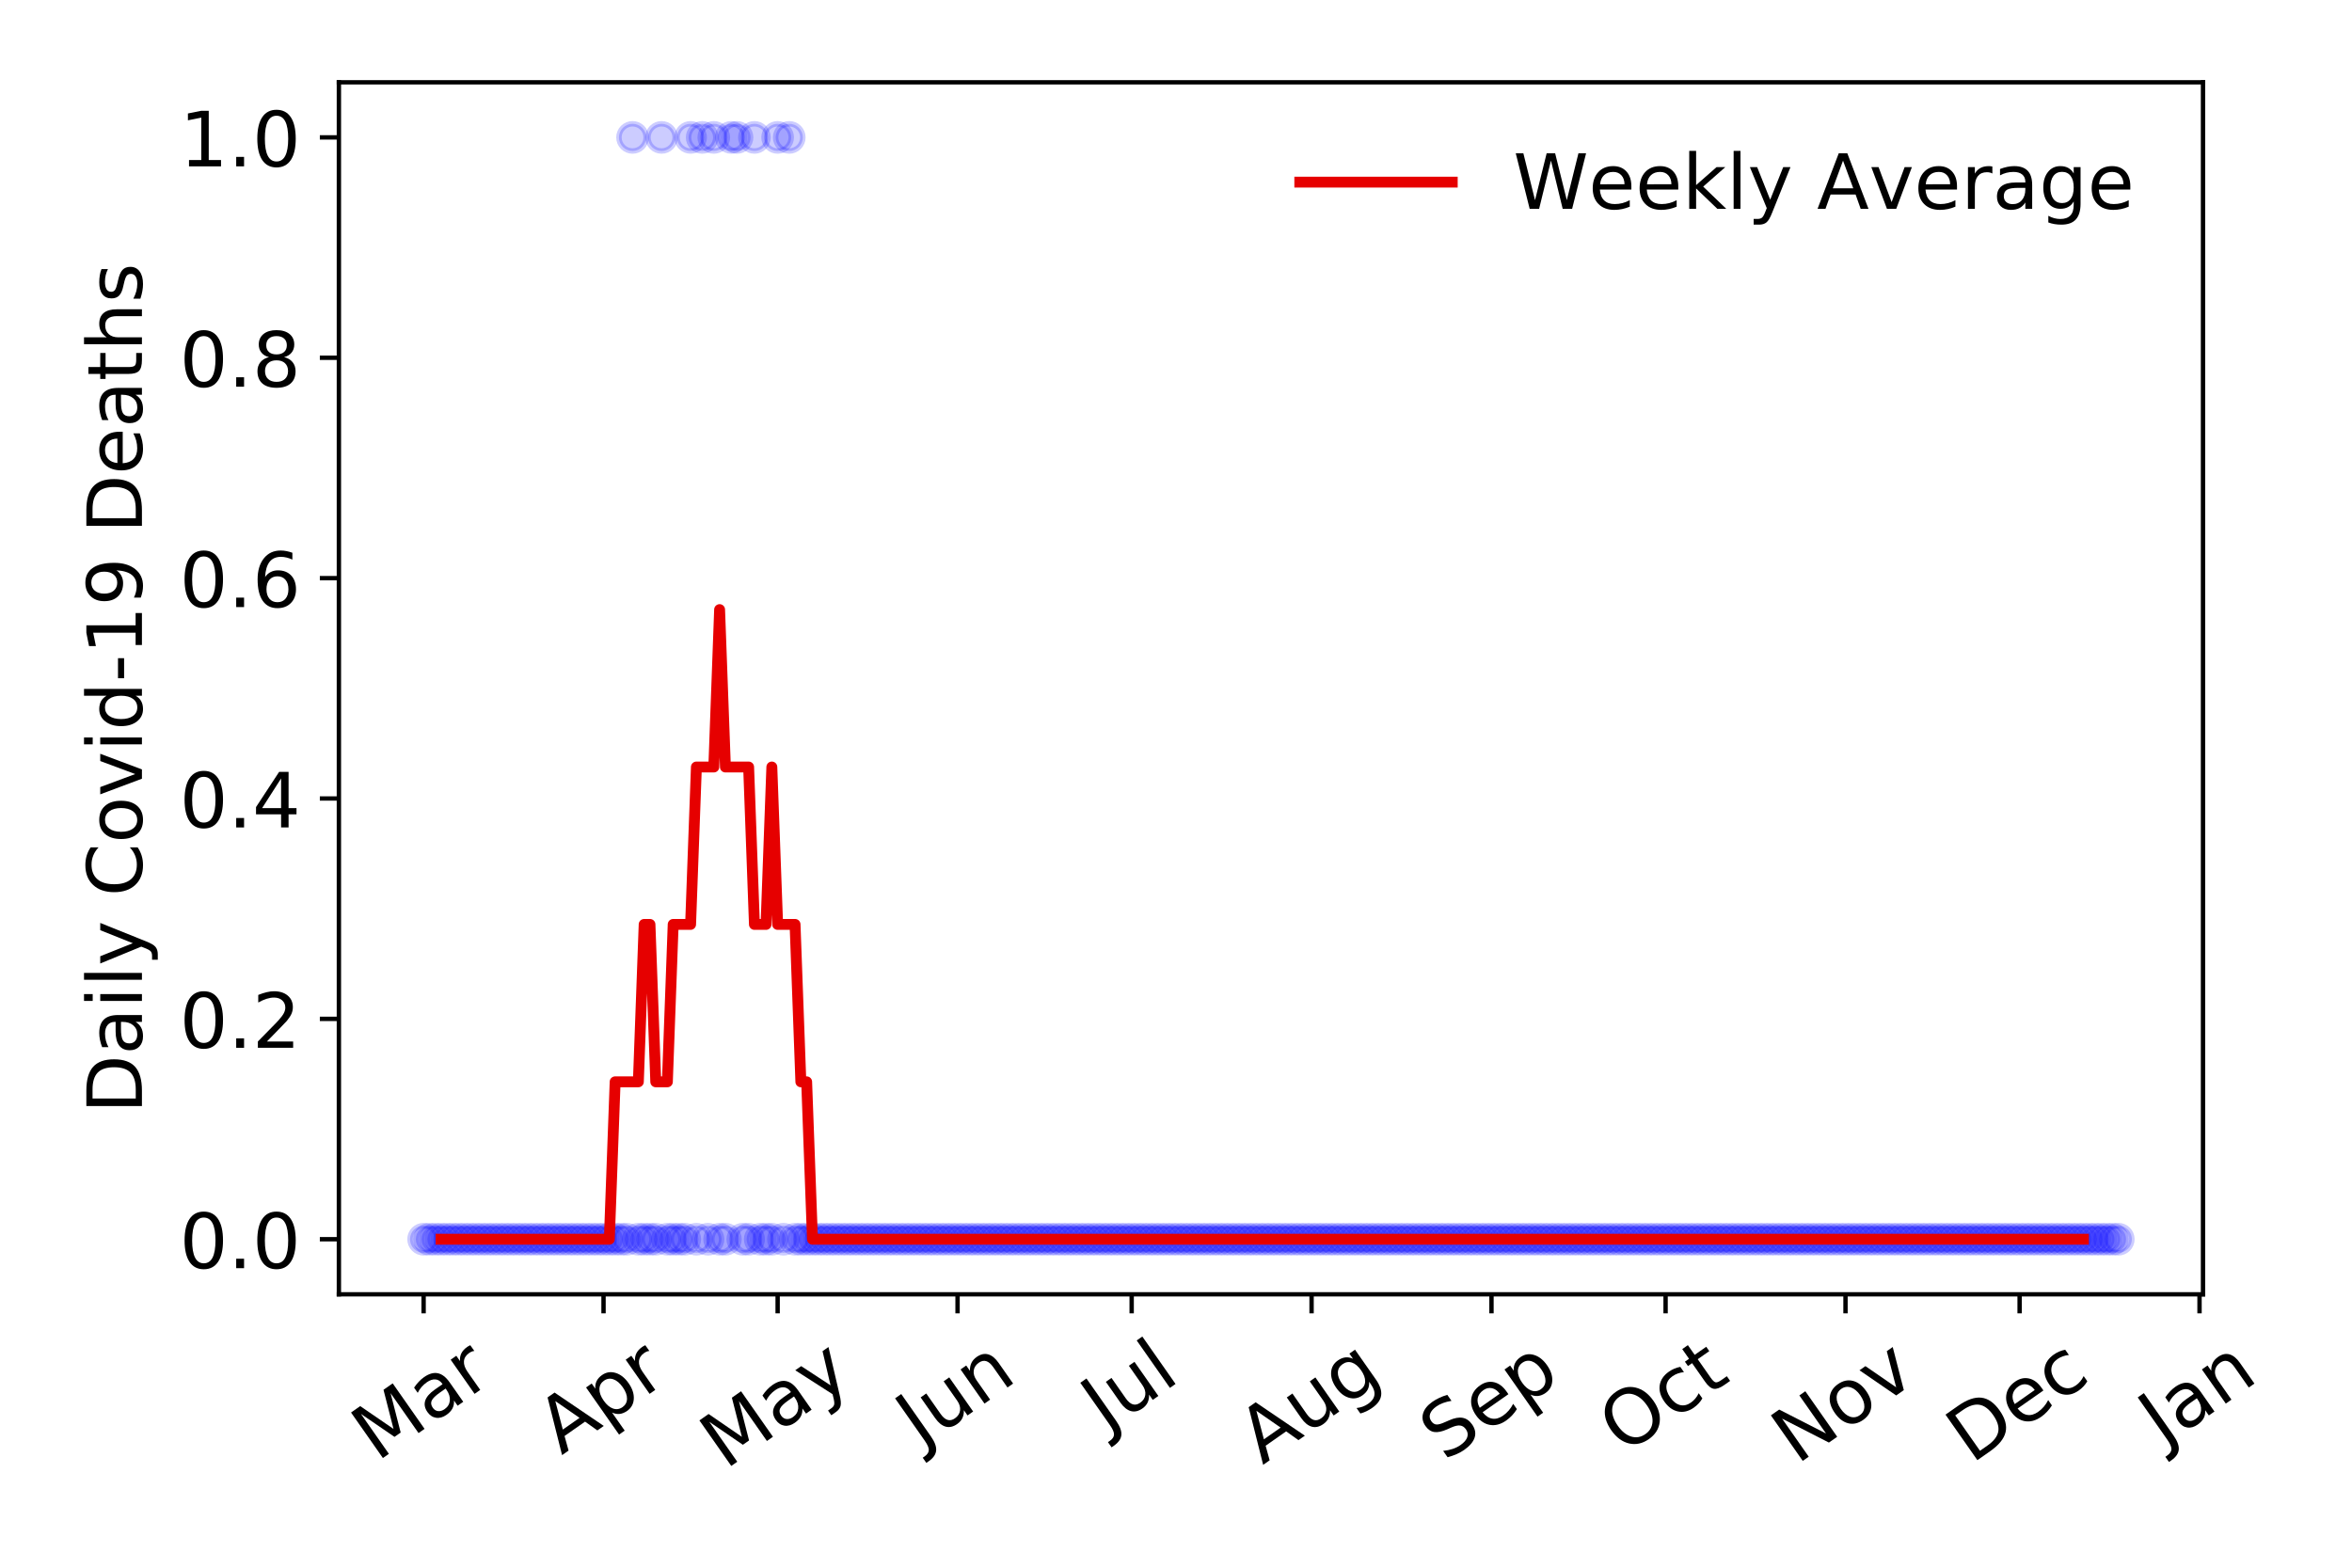 <?xml version="1.0" encoding="utf-8" standalone="no"?>
<!DOCTYPE svg PUBLIC "-//W3C//DTD SVG 1.1//EN"
  "http://www.w3.org/Graphics/SVG/1.1/DTD/svg11.dtd">
<!-- Created with matplotlib (https://matplotlib.org/) -->
<svg height="288pt" version="1.1" viewBox="0 0 432 288" width="432pt" xmlns="http://www.w3.org/2000/svg" xmlns:xlink="http://www.w3.org/1999/xlink">
 <defs>
  <style type="text/css">
*{stroke-linecap:butt;stroke-linejoin:round;}
  </style>
 </defs>
 <g id="figure_1">
  <g id="patch_1">
   <path d="M 0 288 
L 432 288 
L 432 0 
L 0 0 
z
" style="fill:#ffffff;"/>
  </g>
  <g id="axes_1">
   <g id="patch_2">
    <path d="M 62.245 237.778 
L 404.633 237.778 
L 404.633 15.12 
L 62.245 15.12 
z
" style="fill:#ffffff;"/>
   </g>
   <g id="matplotlib.axis_1">
    <g id="xtick_1">
     <g id="line2d_1">
      <defs>
       <path d="M 0 0 
L 0 3.5 
" id="m9bba37aebd" style="stroke:#000000;stroke-width:0.8;"/>
      </defs>
      <g>
       <use style="stroke:#000000;stroke-width:0.8;" x="77.808" xlink:href="#m9bba37aebd" y="237.778"/>
      </g>
     </g>
     <g id="text_1">
      <!-- Mar -->
      <defs>
       <path d="M 9.812 72.906 
L 24.516 72.906 
L 43.109 23.297 
L 61.812 72.906 
L 76.516 72.906 
L 76.516 0 
L 66.891 0 
L 66.891 64.016 
L 48.094 14.016 
L 38.188 14.016 
L 19.391 64.016 
L 19.391 0 
L 9.812 0 
z
" id="DejaVuSans-77"/>
       <path d="M 34.281 27.484 
Q 23.391 27.484 19.188 25 
Q 14.984 22.516 14.984 16.5 
Q 14.984 11.719 18.141 8.906 
Q 21.297 6.109 26.703 6.109 
Q 34.188 6.109 38.703 11.406 
Q 43.219 16.703 43.219 25.484 
L 43.219 27.484 
z
M 52.203 31.203 
L 52.203 0 
L 43.219 0 
L 43.219 8.297 
Q 40.141 3.328 35.547 0.953 
Q 30.953 -1.422 24.312 -1.422 
Q 15.922 -1.422 10.953 3.297 
Q 6 8.016 6 15.922 
Q 6 25.141 12.172 29.828 
Q 18.359 34.516 30.609 34.516 
L 43.219 34.516 
L 43.219 35.406 
Q 43.219 41.609 39.141 45 
Q 35.062 48.391 27.688 48.391 
Q 23 48.391 18.547 47.266 
Q 14.109 46.141 10.016 43.891 
L 10.016 52.203 
Q 14.938 54.109 19.578 55.047 
Q 24.219 56 28.609 56 
Q 40.484 56 46.344 49.844 
Q 52.203 43.703 52.203 31.203 
z
" id="DejaVuSans-97"/>
       <path d="M 41.109 46.297 
Q 39.594 47.172 37.812 47.578 
Q 36.031 48 33.891 48 
Q 26.266 48 22.188 43.047 
Q 18.109 38.094 18.109 28.812 
L 18.109 0 
L 9.078 0 
L 9.078 54.688 
L 18.109 54.688 
L 18.109 46.188 
Q 20.953 51.172 25.484 53.578 
Q 30.031 56 36.531 56 
Q 37.453 56 38.578 55.875 
Q 39.703 55.766 41.062 55.516 
z
" id="DejaVuSans-114"/>
      </defs>
      <g transform="translate(69.205 268.643)rotate(-35)scale(0.14 -0.14)">
       <use xlink:href="#DejaVuSans-77"/>
       <use x="86.279" xlink:href="#DejaVuSans-97"/>
       <use x="147.559" xlink:href="#DejaVuSans-114"/>
      </g>
     </g>
    </g>
    <g id="xtick_2">
     <g id="line2d_2">
      <g>
       <use style="stroke:#000000;stroke-width:0.8;" x="110.853" xlink:href="#m9bba37aebd" y="237.778"/>
      </g>
     </g>
     <g id="text_2">
      <!-- Apr -->
      <defs>
       <path d="M 34.188 63.188 
L 20.797 26.906 
L 47.609 26.906 
z
M 28.609 72.906 
L 39.797 72.906 
L 67.578 0 
L 57.328 0 
L 50.688 18.703 
L 17.828 18.703 
L 11.188 0 
L 0.781 0 
z
" id="DejaVuSans-65"/>
       <path d="M 18.109 8.203 
L 18.109 -20.797 
L 9.078 -20.797 
L 9.078 54.688 
L 18.109 54.688 
L 18.109 46.391 
Q 20.953 51.266 25.266 53.625 
Q 29.594 56 35.594 56 
Q 45.562 56 51.781 48.094 
Q 58.016 40.188 58.016 27.297 
Q 58.016 14.406 51.781 6.484 
Q 45.562 -1.422 35.594 -1.422 
Q 29.594 -1.422 25.266 0.953 
Q 20.953 3.328 18.109 8.203 
z
M 48.688 27.297 
Q 48.688 37.203 44.609 42.844 
Q 40.531 48.484 33.406 48.484 
Q 26.266 48.484 22.188 42.844 
Q 18.109 37.203 18.109 27.297 
Q 18.109 17.391 22.188 11.75 
Q 26.266 6.109 33.406 6.109 
Q 40.531 6.109 44.609 11.75 
Q 48.688 17.391 48.688 27.297 
z
" id="DejaVuSans-112"/>
      </defs>
      <g transform="translate(103.149 267.384)rotate(-35)scale(0.14 -0.14)">
       <use xlink:href="#DejaVuSans-65"/>
       <use x="68.408" xlink:href="#DejaVuSans-112"/>
       <use x="131.885" xlink:href="#DejaVuSans-114"/>
      </g>
     </g>
    </g>
    <g id="xtick_3">
     <g id="line2d_3">
      <g>
       <use style="stroke:#000000;stroke-width:0.8;" x="142.832" xlink:href="#m9bba37aebd" y="237.778"/>
      </g>
     </g>
     <g id="text_3">
      <!-- May -->
      <defs>
       <path d="M 32.172 -5.078 
Q 28.375 -14.844 24.75 -17.812 
Q 21.141 -20.797 15.094 -20.797 
L 7.906 -20.797 
L 7.906 -13.281 
L 13.188 -13.281 
Q 16.891 -13.281 18.938 -11.516 
Q 21 -9.766 23.484 -3.219 
L 25.094 0.875 
L 2.984 54.688 
L 12.5 54.688 
L 29.594 11.922 
L 46.688 54.688 
L 56.203 54.688 
z
" id="DejaVuSans-121"/>
      </defs>
      <g transform="translate(133.193 270.094)rotate(-35)scale(0.14 -0.14)">
       <use xlink:href="#DejaVuSans-77"/>
       <use x="86.279" xlink:href="#DejaVuSans-97"/>
       <use x="147.559" xlink:href="#DejaVuSans-121"/>
      </g>
     </g>
    </g>
    <g id="xtick_4">
     <g id="line2d_4">
      <g>
       <use style="stroke:#000000;stroke-width:0.8;" x="175.877" xlink:href="#m9bba37aebd" y="237.778"/>
      </g>
     </g>
     <g id="text_4">
      <!-- Jun -->
      <defs>
       <path d="M 9.812 72.906 
L 19.672 72.906 
L 19.672 5.078 
Q 19.672 -8.109 14.672 -14.062 
Q 9.672 -20.016 -1.422 -20.016 
L -5.172 -20.016 
L -5.172 -11.719 
L -2.094 -11.719 
Q 4.438 -11.719 7.125 -8.047 
Q 9.812 -4.391 9.812 5.078 
z
" id="DejaVuSans-74"/>
       <path d="M 8.5 21.578 
L 8.5 54.688 
L 17.484 54.688 
L 17.484 21.922 
Q 17.484 14.156 20.5 10.266 
Q 23.531 6.391 29.594 6.391 
Q 36.859 6.391 41.078 11.031 
Q 45.312 15.672 45.312 23.688 
L 45.312 54.688 
L 54.297 54.688 
L 54.297 0 
L 45.312 0 
L 45.312 8.406 
Q 42.047 3.422 37.719 1 
Q 33.406 -1.422 27.688 -1.422 
Q 18.266 -1.422 13.375 4.438 
Q 8.5 10.297 8.5 21.578 
z
M 31.109 56 
z
" id="DejaVuSans-117"/>
       <path d="M 54.891 33.016 
L 54.891 0 
L 45.906 0 
L 45.906 32.719 
Q 45.906 40.484 42.875 44.328 
Q 39.844 48.188 33.797 48.188 
Q 26.516 48.188 22.312 43.547 
Q 18.109 38.922 18.109 30.906 
L 18.109 0 
L 9.078 0 
L 9.078 54.688 
L 18.109 54.688 
L 18.109 46.188 
Q 21.344 51.125 25.703 53.562 
Q 30.078 56 35.797 56 
Q 45.219 56 50.047 50.172 
Q 54.891 44.344 54.891 33.016 
z
" id="DejaVuSans-110"/>
      </defs>
      <g transform="translate(169.133 266.039)rotate(-35)scale(0.14 -0.14)">
       <use xlink:href="#DejaVuSans-74"/>
       <use x="29.492" xlink:href="#DejaVuSans-117"/>
       <use x="92.871" xlink:href="#DejaVuSans-110"/>
      </g>
     </g>
    </g>
    <g id="xtick_5">
     <g id="line2d_5">
      <g>
       <use style="stroke:#000000;stroke-width:0.8;" x="207.856" xlink:href="#m9bba37aebd" y="237.778"/>
      </g>
     </g>
     <g id="text_5">
      <!-- Jul -->
      <defs>
       <path d="M 9.422 75.984 
L 18.406 75.984 
L 18.406 0 
L 9.422 0 
z
" id="DejaVuSans-108"/>
      </defs>
      <g transform="translate(203.153 263.181)rotate(-35)scale(0.14 -0.14)">
       <use xlink:href="#DejaVuSans-74"/>
       <use x="29.492" xlink:href="#DejaVuSans-117"/>
       <use x="92.871" xlink:href="#DejaVuSans-108"/>
      </g>
     </g>
    </g>
    <g id="xtick_6">
     <g id="line2d_6">
      <g>
       <use style="stroke:#000000;stroke-width:0.8;" x="240.901" xlink:href="#m9bba37aebd" y="237.778"/>
      </g>
     </g>
     <g id="text_6">
      <!-- Aug -->
      <defs>
       <path d="M 45.406 27.984 
Q 45.406 37.75 41.375 43.109 
Q 37.359 48.484 30.078 48.484 
Q 22.859 48.484 18.828 43.109 
Q 14.797 37.75 14.797 27.984 
Q 14.797 18.266 18.828 12.891 
Q 22.859 7.516 30.078 7.516 
Q 37.359 7.516 41.375 12.891 
Q 45.406 18.266 45.406 27.984 
z
M 54.391 6.781 
Q 54.391 -7.172 48.188 -13.984 
Q 42 -20.797 29.203 -20.797 
Q 24.469 -20.797 20.266 -20.094 
Q 16.062 -19.391 12.109 -17.922 
L 12.109 -9.188 
Q 16.062 -11.328 19.922 -12.344 
Q 23.781 -13.375 27.781 -13.375 
Q 36.625 -13.375 41.016 -8.766 
Q 45.406 -4.156 45.406 5.172 
L 45.406 9.625 
Q 42.625 4.781 38.281 2.391 
Q 33.938 0 27.875 0 
Q 17.828 0 11.672 7.656 
Q 5.516 15.328 5.516 27.984 
Q 5.516 40.672 11.672 48.328 
Q 17.828 56 27.875 56 
Q 33.938 56 38.281 53.609 
Q 42.625 51.219 45.406 46.391 
L 45.406 54.688 
L 54.391 54.688 
z
" id="DejaVuSans-103"/>
      </defs>
      <g transform="translate(231.92 269.172)rotate(-35)scale(0.14 -0.14)">
       <use xlink:href="#DejaVuSans-65"/>
       <use x="68.408" xlink:href="#DejaVuSans-117"/>
       <use x="131.787" xlink:href="#DejaVuSans-103"/>
      </g>
     </g>
    </g>
    <g id="xtick_7">
     <g id="line2d_7">
      <g>
       <use style="stroke:#000000;stroke-width:0.8;" x="273.946" xlink:href="#m9bba37aebd" y="237.778"/>
      </g>
     </g>
     <g id="text_7">
      <!-- Sep -->
      <defs>
       <path d="M 53.516 70.516 
L 53.516 60.891 
Q 47.906 63.578 42.922 64.891 
Q 37.938 66.219 33.297 66.219 
Q 25.25 66.219 20.875 63.094 
Q 16.5 59.969 16.5 54.203 
Q 16.5 49.359 19.406 46.891 
Q 22.312 44.438 30.422 42.922 
L 36.375 41.703 
Q 47.406 39.594 52.656 34.297 
Q 57.906 29 57.906 20.125 
Q 57.906 9.516 50.797 4.047 
Q 43.703 -1.422 29.984 -1.422 
Q 24.812 -1.422 18.969 -0.25 
Q 13.141 0.922 6.891 3.219 
L 6.891 13.375 
Q 12.891 10.016 18.656 8.297 
Q 24.422 6.594 29.984 6.594 
Q 38.422 6.594 43.016 9.906 
Q 47.609 13.234 47.609 19.391 
Q 47.609 24.75 44.312 27.781 
Q 41.016 30.812 33.5 32.328 
L 27.484 33.5 
Q 16.453 35.688 11.516 40.375 
Q 6.594 45.062 6.594 53.422 
Q 6.594 63.094 13.406 68.656 
Q 20.219 74.219 32.172 74.219 
Q 37.312 74.219 42.625 73.281 
Q 47.953 72.359 53.516 70.516 
z
" id="DejaVuSans-83"/>
       <path d="M 56.203 29.594 
L 56.203 25.203 
L 14.891 25.203 
Q 15.484 15.922 20.484 11.062 
Q 25.484 6.203 34.422 6.203 
Q 39.594 6.203 44.453 7.469 
Q 49.312 8.734 54.109 11.281 
L 54.109 2.781 
Q 49.266 0.734 44.188 -0.344 
Q 39.109 -1.422 33.891 -1.422 
Q 20.797 -1.422 13.156 6.188 
Q 5.516 13.812 5.516 26.812 
Q 5.516 40.234 12.766 48.109 
Q 20.016 56 32.328 56 
Q 43.359 56 49.781 48.891 
Q 56.203 41.797 56.203 29.594 
z
M 47.219 32.234 
Q 47.125 39.594 43.094 43.984 
Q 39.062 48.391 32.422 48.391 
Q 24.906 48.391 20.391 44.141 
Q 15.875 39.891 15.188 32.172 
z
" id="DejaVuSans-101"/>
      </defs>
      <g transform="translate(265.353 268.629)rotate(-35)scale(0.14 -0.14)">
       <use xlink:href="#DejaVuSans-83"/>
       <use x="63.477" xlink:href="#DejaVuSans-101"/>
       <use x="125" xlink:href="#DejaVuSans-112"/>
      </g>
     </g>
    </g>
    <g id="xtick_8">
     <g id="line2d_8">
      <g>
       <use style="stroke:#000000;stroke-width:0.8;" x="305.925" xlink:href="#m9bba37aebd" y="237.778"/>
      </g>
     </g>
     <g id="text_8">
      <!-- Oct -->
      <defs>
       <path d="M 39.406 66.219 
Q 28.656 66.219 22.328 58.203 
Q 16.016 50.203 16.016 36.375 
Q 16.016 22.609 22.328 14.594 
Q 28.656 6.594 39.406 6.594 
Q 50.141 6.594 56.422 14.594 
Q 62.703 22.609 62.703 36.375 
Q 62.703 50.203 56.422 58.203 
Q 50.141 66.219 39.406 66.219 
z
M 39.406 74.219 
Q 54.734 74.219 63.906 63.938 
Q 73.094 53.656 73.094 36.375 
Q 73.094 19.141 63.906 8.859 
Q 54.734 -1.422 39.406 -1.422 
Q 24.031 -1.422 14.812 8.828 
Q 5.609 19.094 5.609 36.375 
Q 5.609 53.656 14.812 63.938 
Q 24.031 74.219 39.406 74.219 
z
" id="DejaVuSans-79"/>
       <path d="M 48.781 52.594 
L 48.781 44.188 
Q 44.969 46.297 41.141 47.344 
Q 37.312 48.391 33.406 48.391 
Q 24.656 48.391 19.812 42.844 
Q 14.984 37.312 14.984 27.297 
Q 14.984 17.281 19.812 11.734 
Q 24.656 6.203 33.406 6.203 
Q 37.312 6.203 41.141 7.25 
Q 44.969 8.297 48.781 10.406 
L 48.781 2.094 
Q 45.016 0.344 40.984 -0.531 
Q 36.969 -1.422 32.422 -1.422 
Q 20.062 -1.422 12.781 6.344 
Q 5.516 14.109 5.516 27.297 
Q 5.516 40.672 12.859 48.328 
Q 20.219 56 33.016 56 
Q 37.156 56 41.109 55.141 
Q 45.062 54.297 48.781 52.594 
z
" id="DejaVuSans-99"/>
       <path d="M 18.312 70.219 
L 18.312 54.688 
L 36.812 54.688 
L 36.812 47.703 
L 18.312 47.703 
L 18.312 18.016 
Q 18.312 11.328 20.141 9.422 
Q 21.969 7.516 27.594 7.516 
L 36.812 7.516 
L 36.812 0 
L 27.594 0 
Q 17.188 0 13.234 3.875 
Q 9.281 7.766 9.281 18.016 
L 9.281 47.703 
L 2.688 47.703 
L 2.688 54.688 
L 9.281 54.688 
L 9.281 70.219 
z
" id="DejaVuSans-116"/>
      </defs>
      <g transform="translate(298.226 267.377)rotate(-35)scale(0.14 -0.14)">
       <use xlink:href="#DejaVuSans-79"/>
       <use x="78.711" xlink:href="#DejaVuSans-99"/>
       <use x="133.691" xlink:href="#DejaVuSans-116"/>
      </g>
     </g>
    </g>
    <g id="xtick_9">
     <g id="line2d_9">
      <g>
       <use style="stroke:#000000;stroke-width:0.8;" x="338.97" xlink:href="#m9bba37aebd" y="237.778"/>
      </g>
     </g>
     <g id="text_9">
      <!-- Nov -->
      <defs>
       <path d="M 9.812 72.906 
L 23.094 72.906 
L 55.422 11.922 
L 55.422 72.906 
L 64.984 72.906 
L 64.984 0 
L 51.703 0 
L 19.391 60.984 
L 19.391 0 
L 9.812 0 
z
" id="DejaVuSans-78"/>
       <path d="M 30.609 48.391 
Q 23.391 48.391 19.188 42.75 
Q 14.984 37.109 14.984 27.297 
Q 14.984 17.484 19.156 11.844 
Q 23.344 6.203 30.609 6.203 
Q 37.797 6.203 41.984 11.859 
Q 46.188 17.531 46.188 27.297 
Q 46.188 37.016 41.984 42.703 
Q 37.797 48.391 30.609 48.391 
z
M 30.609 56 
Q 42.328 56 49.016 48.375 
Q 55.719 40.766 55.719 27.297 
Q 55.719 13.875 49.016 6.219 
Q 42.328 -1.422 30.609 -1.422 
Q 18.844 -1.422 12.172 6.219 
Q 5.516 13.875 5.516 27.297 
Q 5.516 40.766 12.172 48.375 
Q 18.844 56 30.609 56 
z
" id="DejaVuSans-111"/>
       <path d="M 2.984 54.688 
L 12.5 54.688 
L 29.594 8.797 
L 46.688 54.688 
L 56.203 54.688 
L 35.688 0 
L 23.484 0 
z
" id="DejaVuSans-118"/>
      </defs>
      <g transform="translate(329.993 269.166)rotate(-35)scale(0.14 -0.14)">
       <use xlink:href="#DejaVuSans-78"/>
       <use x="74.805" xlink:href="#DejaVuSans-111"/>
       <use x="135.986" xlink:href="#DejaVuSans-118"/>
      </g>
     </g>
    </g>
    <g id="xtick_10">
     <g id="line2d_10">
      <g>
       <use style="stroke:#000000;stroke-width:0.8;" x="370.949" xlink:href="#m9bba37aebd" y="237.778"/>
      </g>
     </g>
     <g id="text_10">
      <!-- Dec -->
      <defs>
       <path d="M 19.672 64.797 
L 19.672 8.109 
L 31.594 8.109 
Q 46.688 8.109 53.688 14.938 
Q 60.688 21.781 60.688 36.531 
Q 60.688 51.172 53.688 57.984 
Q 46.688 64.797 31.594 64.797 
z
M 9.812 72.906 
L 30.078 72.906 
Q 51.266 72.906 61.172 64.094 
Q 71.094 55.281 71.094 36.531 
Q 71.094 17.672 61.125 8.828 
Q 51.172 0 30.078 0 
L 9.812 0 
z
" id="DejaVuSans-68"/>
      </defs>
      <g transform="translate(362.068 269.032)rotate(-35)scale(0.14 -0.14)">
       <use xlink:href="#DejaVuSans-68"/>
       <use x="77.002" xlink:href="#DejaVuSans-101"/>
       <use x="138.525" xlink:href="#DejaVuSans-99"/>
      </g>
     </g>
    </g>
    <g id="xtick_11">
     <g id="line2d_11">
      <g>
       <use style="stroke:#000000;stroke-width:0.8;" x="403.994" xlink:href="#m9bba37aebd" y="237.778"/>
      </g>
     </g>
     <g id="text_11">
      <!-- Jan -->
      <g transform="translate(397.37 265.871)rotate(-35)scale(0.14 -0.14)">
       <use xlink:href="#DejaVuSans-74"/>
       <use x="29.492" xlink:href="#DejaVuSans-97"/>
       <use x="90.771" xlink:href="#DejaVuSans-110"/>
      </g>
     </g>
    </g>
   </g>
   <g id="matplotlib.axis_2">
    <g id="ytick_1">
     <g id="line2d_12">
      <defs>
       <path d="M 0 0 
L -3.5 0 
" id="m0ddc50971c" style="stroke:#000000;stroke-width:0.8;"/>
      </defs>
      <g>
       <use style="stroke:#000000;stroke-width:0.8;" x="62.245" xlink:href="#m0ddc50971c" y="227.657"/>
      </g>
     </g>
     <g id="text_12">
      <!-- 0.0 -->
      <defs>
       <path d="M 31.781 66.406 
Q 24.172 66.406 20.328 58.906 
Q 16.5 51.422 16.5 36.375 
Q 16.5 21.391 20.328 13.891 
Q 24.172 6.391 31.781 6.391 
Q 39.453 6.391 43.281 13.891 
Q 47.125 21.391 47.125 36.375 
Q 47.125 51.422 43.281 58.906 
Q 39.453 66.406 31.781 66.406 
z
M 31.781 74.219 
Q 44.047 74.219 50.516 64.516 
Q 56.984 54.828 56.984 36.375 
Q 56.984 17.969 50.516 8.266 
Q 44.047 -1.422 31.781 -1.422 
Q 19.531 -1.422 13.062 8.266 
Q 6.594 17.969 6.594 36.375 
Q 6.594 54.828 13.062 64.516 
Q 19.531 74.219 31.781 74.219 
z
" id="DejaVuSans-48"/>
       <path d="M 10.688 12.406 
L 21 12.406 
L 21 0 
L 10.688 0 
z
" id="DejaVuSans-46"/>
      </defs>
      <g transform="translate(32.981 232.976)scale(0.14 -0.14)">
       <use xlink:href="#DejaVuSans-48"/>
       <use x="63.623" xlink:href="#DejaVuSans-46"/>
       <use x="95.41" xlink:href="#DejaVuSans-48"/>
      </g>
     </g>
    </g>
    <g id="ytick_2">
     <g id="line2d_13">
      <g>
       <use style="stroke:#000000;stroke-width:0.8;" x="62.245" xlink:href="#m0ddc50971c" y="187.174"/>
      </g>
     </g>
     <g id="text_13">
      <!-- 0.2 -->
      <defs>
       <path d="M 19.188 8.297 
L 53.609 8.297 
L 53.609 0 
L 7.328 0 
L 7.328 8.297 
Q 12.938 14.109 22.625 23.891 
Q 32.328 33.688 34.812 36.531 
Q 39.547 41.844 41.422 45.531 
Q 43.312 49.219 43.312 52.781 
Q 43.312 58.594 39.234 62.25 
Q 35.156 65.922 28.609 65.922 
Q 23.969 65.922 18.812 64.312 
Q 13.672 62.703 7.812 59.422 
L 7.812 69.391 
Q 13.766 71.781 18.938 73 
Q 24.125 74.219 28.422 74.219 
Q 39.75 74.219 46.484 68.547 
Q 53.219 62.891 53.219 53.422 
Q 53.219 48.922 51.531 44.891 
Q 49.859 40.875 45.406 35.406 
Q 44.188 33.984 37.641 27.219 
Q 31.109 20.453 19.188 8.297 
z
" id="DejaVuSans-50"/>
      </defs>
      <g transform="translate(32.981 192.493)scale(0.14 -0.14)">
       <use xlink:href="#DejaVuSans-48"/>
       <use x="63.623" xlink:href="#DejaVuSans-46"/>
       <use x="95.41" xlink:href="#DejaVuSans-50"/>
      </g>
     </g>
    </g>
    <g id="ytick_3">
     <g id="line2d_14">
      <g>
       <use style="stroke:#000000;stroke-width:0.8;" x="62.245" xlink:href="#m0ddc50971c" y="146.691"/>
      </g>
     </g>
     <g id="text_14">
      <!-- 0.4 -->
      <defs>
       <path d="M 37.797 64.312 
L 12.891 25.391 
L 37.797 25.391 
z
M 35.203 72.906 
L 47.609 72.906 
L 47.609 25.391 
L 58.016 25.391 
L 58.016 17.188 
L 47.609 17.188 
L 47.609 0 
L 37.797 0 
L 37.797 17.188 
L 4.891 17.188 
L 4.891 26.703 
z
" id="DejaVuSans-52"/>
      </defs>
      <g transform="translate(32.981 152.01)scale(0.14 -0.14)">
       <use xlink:href="#DejaVuSans-48"/>
       <use x="63.623" xlink:href="#DejaVuSans-46"/>
       <use x="95.41" xlink:href="#DejaVuSans-52"/>
      </g>
     </g>
    </g>
    <g id="ytick_4">
     <g id="line2d_15">
      <g>
       <use style="stroke:#000000;stroke-width:0.8;" x="62.245" xlink:href="#m0ddc50971c" y="106.207"/>
      </g>
     </g>
     <g id="text_15">
      <!-- 0.6 -->
      <defs>
       <path d="M 33.016 40.375 
Q 26.375 40.375 22.484 35.828 
Q 18.609 31.297 18.609 23.391 
Q 18.609 15.531 22.484 10.953 
Q 26.375 6.391 33.016 6.391 
Q 39.656 6.391 43.531 10.953 
Q 47.406 15.531 47.406 23.391 
Q 47.406 31.297 43.531 35.828 
Q 39.656 40.375 33.016 40.375 
z
M 52.594 71.297 
L 52.594 62.312 
Q 48.875 64.062 45.094 64.984 
Q 41.312 65.922 37.594 65.922 
Q 27.828 65.922 22.672 59.328 
Q 17.531 52.734 16.797 39.406 
Q 19.672 43.656 24.016 45.922 
Q 28.375 48.188 33.594 48.188 
Q 44.578 48.188 50.953 41.516 
Q 57.328 34.859 57.328 23.391 
Q 57.328 12.156 50.688 5.359 
Q 44.047 -1.422 33.016 -1.422 
Q 20.359 -1.422 13.672 8.266 
Q 6.984 17.969 6.984 36.375 
Q 6.984 53.656 15.188 63.938 
Q 23.391 74.219 37.203 74.219 
Q 40.922 74.219 44.703 73.484 
Q 48.484 72.75 52.594 71.297 
z
" id="DejaVuSans-54"/>
      </defs>
      <g transform="translate(32.981 111.526)scale(0.14 -0.14)">
       <use xlink:href="#DejaVuSans-48"/>
       <use x="63.623" xlink:href="#DejaVuSans-46"/>
       <use x="95.41" xlink:href="#DejaVuSans-54"/>
      </g>
     </g>
    </g>
    <g id="ytick_5">
     <g id="line2d_16">
      <g>
       <use style="stroke:#000000;stroke-width:0.8;" x="62.245" xlink:href="#m0ddc50971c" y="65.724"/>
      </g>
     </g>
     <g id="text_16">
      <!-- 0.8 -->
      <defs>
       <path d="M 31.781 34.625 
Q 24.75 34.625 20.719 30.859 
Q 16.703 27.094 16.703 20.516 
Q 16.703 13.922 20.719 10.156 
Q 24.75 6.391 31.781 6.391 
Q 38.812 6.391 42.859 10.172 
Q 46.922 13.969 46.922 20.516 
Q 46.922 27.094 42.891 30.859 
Q 38.875 34.625 31.781 34.625 
z
M 21.922 38.812 
Q 15.578 40.375 12.031 44.719 
Q 8.5 49.078 8.5 55.328 
Q 8.5 64.062 14.719 69.141 
Q 20.953 74.219 31.781 74.219 
Q 42.672 74.219 48.875 69.141 
Q 55.078 64.062 55.078 55.328 
Q 55.078 49.078 51.531 44.719 
Q 48 40.375 41.703 38.812 
Q 48.828 37.156 52.797 32.312 
Q 56.781 27.484 56.781 20.516 
Q 56.781 9.906 50.312 4.234 
Q 43.844 -1.422 31.781 -1.422 
Q 19.734 -1.422 13.25 4.234 
Q 6.781 9.906 6.781 20.516 
Q 6.781 27.484 10.781 32.312 
Q 14.797 37.156 21.922 38.812 
z
M 18.312 54.391 
Q 18.312 48.734 21.844 45.562 
Q 25.391 42.391 31.781 42.391 
Q 38.141 42.391 41.719 45.562 
Q 45.312 48.734 45.312 54.391 
Q 45.312 60.062 41.719 63.234 
Q 38.141 66.406 31.781 66.406 
Q 25.391 66.406 21.844 63.234 
Q 18.312 60.062 18.312 54.391 
z
" id="DejaVuSans-56"/>
      </defs>
      <g transform="translate(32.981 71.043)scale(0.14 -0.14)">
       <use xlink:href="#DejaVuSans-48"/>
       <use x="63.623" xlink:href="#DejaVuSans-46"/>
       <use x="95.41" xlink:href="#DejaVuSans-56"/>
      </g>
     </g>
    </g>
    <g id="ytick_6">
     <g id="line2d_17">
      <g>
       <use style="stroke:#000000;stroke-width:0.8;" x="62.245" xlink:href="#m0ddc50971c" y="25.241"/>
      </g>
     </g>
     <g id="text_17">
      <!-- 1.0 -->
      <defs>
       <path d="M 12.406 8.297 
L 28.516 8.297 
L 28.516 63.922 
L 10.984 60.406 
L 10.984 69.391 
L 28.422 72.906 
L 38.281 72.906 
L 38.281 8.297 
L 54.391 8.297 
L 54.391 0 
L 12.406 0 
z
" id="DejaVuSans-49"/>
      </defs>
      <g transform="translate(32.981 30.56)scale(0.14 -0.14)">
       <use xlink:href="#DejaVuSans-49"/>
       <use x="63.623" xlink:href="#DejaVuSans-46"/>
       <use x="95.41" xlink:href="#DejaVuSans-48"/>
      </g>
     </g>
    </g>
    <g id="text_18">
     <!-- Daily Covid-19 Deaths -->
     <defs>
      <path d="M 9.422 54.688 
L 18.406 54.688 
L 18.406 0 
L 9.422 0 
z
M 9.422 75.984 
L 18.406 75.984 
L 18.406 64.594 
L 9.422 64.594 
z
" id="DejaVuSans-105"/>
      <path id="DejaVuSans-32"/>
      <path d="M 64.406 67.281 
L 64.406 56.891 
Q 59.422 61.531 53.781 63.812 
Q 48.141 66.109 41.797 66.109 
Q 29.297 66.109 22.656 58.469 
Q 16.016 50.828 16.016 36.375 
Q 16.016 21.969 22.656 14.328 
Q 29.297 6.688 41.797 6.688 
Q 48.141 6.688 53.781 8.984 
Q 59.422 11.281 64.406 15.922 
L 64.406 5.609 
Q 59.234 2.094 53.438 0.328 
Q 47.656 -1.422 41.219 -1.422 
Q 24.656 -1.422 15.125 8.703 
Q 5.609 18.844 5.609 36.375 
Q 5.609 53.953 15.125 64.078 
Q 24.656 74.219 41.219 74.219 
Q 47.75 74.219 53.531 72.484 
Q 59.328 70.75 64.406 67.281 
z
" id="DejaVuSans-67"/>
      <path d="M 45.406 46.391 
L 45.406 75.984 
L 54.391 75.984 
L 54.391 0 
L 45.406 0 
L 45.406 8.203 
Q 42.578 3.328 38.25 0.953 
Q 33.938 -1.422 27.875 -1.422 
Q 17.969 -1.422 11.734 6.484 
Q 5.516 14.406 5.516 27.297 
Q 5.516 40.188 11.734 48.094 
Q 17.969 56 27.875 56 
Q 33.938 56 38.25 53.625 
Q 42.578 51.266 45.406 46.391 
z
M 14.797 27.297 
Q 14.797 17.391 18.875 11.75 
Q 22.953 6.109 30.078 6.109 
Q 37.203 6.109 41.297 11.75 
Q 45.406 17.391 45.406 27.297 
Q 45.406 37.203 41.297 42.844 
Q 37.203 48.484 30.078 48.484 
Q 22.953 48.484 18.875 42.844 
Q 14.797 37.203 14.797 27.297 
z
" id="DejaVuSans-100"/>
      <path d="M 4.891 31.391 
L 31.203 31.391 
L 31.203 23.391 
L 4.891 23.391 
z
" id="DejaVuSans-45"/>
      <path d="M 10.984 1.516 
L 10.984 10.5 
Q 14.703 8.734 18.5 7.812 
Q 22.312 6.891 25.984 6.891 
Q 35.75 6.891 40.891 13.453 
Q 46.047 20.016 46.781 33.406 
Q 43.953 29.203 39.594 26.953 
Q 35.25 24.703 29.984 24.703 
Q 19.047 24.703 12.672 31.312 
Q 6.297 37.938 6.297 49.422 
Q 6.297 60.641 12.938 67.422 
Q 19.578 74.219 30.609 74.219 
Q 43.266 74.219 49.922 64.516 
Q 56.594 54.828 56.594 36.375 
Q 56.594 19.141 48.406 8.859 
Q 40.234 -1.422 26.422 -1.422 
Q 22.703 -1.422 18.891 -0.688 
Q 15.094 0.047 10.984 1.516 
z
M 30.609 32.422 
Q 37.25 32.422 41.125 36.953 
Q 45.016 41.5 45.016 49.422 
Q 45.016 57.281 41.125 61.844 
Q 37.25 66.406 30.609 66.406 
Q 23.969 66.406 20.094 61.844 
Q 16.219 57.281 16.219 49.422 
Q 16.219 41.5 20.094 36.953 
Q 23.969 32.422 30.609 32.422 
z
" id="DejaVuSans-57"/>
      <path d="M 54.891 33.016 
L 54.891 0 
L 45.906 0 
L 45.906 32.719 
Q 45.906 40.484 42.875 44.328 
Q 39.844 48.188 33.797 48.188 
Q 26.516 48.188 22.312 43.547 
Q 18.109 38.922 18.109 30.906 
L 18.109 0 
L 9.078 0 
L 9.078 75.984 
L 18.109 75.984 
L 18.109 46.188 
Q 21.344 51.125 25.703 53.562 
Q 30.078 56 35.797 56 
Q 45.219 56 50.047 50.172 
Q 54.891 44.344 54.891 33.016 
z
" id="DejaVuSans-104"/>
      <path d="M 44.281 53.078 
L 44.281 44.578 
Q 40.484 46.531 36.375 47.5 
Q 32.281 48.484 27.875 48.484 
Q 21.188 48.484 17.844 46.438 
Q 14.5 44.391 14.5 40.281 
Q 14.5 37.156 16.891 35.375 
Q 19.281 33.594 26.516 31.984 
L 29.594 31.297 
Q 39.156 29.25 43.188 25.516 
Q 47.219 21.781 47.219 15.094 
Q 47.219 7.469 41.188 3.016 
Q 35.156 -1.422 24.609 -1.422 
Q 20.219 -1.422 15.453 -0.562 
Q 10.688 0.297 5.422 2 
L 5.422 11.281 
Q 10.406 8.688 15.234 7.391 
Q 20.062 6.109 24.812 6.109 
Q 31.156 6.109 34.562 8.281 
Q 37.984 10.453 37.984 14.406 
Q 37.984 18.062 35.516 20.016 
Q 33.062 21.969 24.703 23.781 
L 21.578 24.516 
Q 13.234 26.266 9.516 29.906 
Q 5.812 33.547 5.812 39.891 
Q 5.812 47.609 11.281 51.797 
Q 16.75 56 26.812 56 
Q 31.781 56 36.172 55.266 
Q 40.578 54.547 44.281 53.078 
z
" id="DejaVuSans-115"/>
     </defs>
     <g transform="translate(26.069 204.56)rotate(-90)scale(0.14 -0.14)">
      <use xlink:href="#DejaVuSans-68"/>
      <use x="77.002" xlink:href="#DejaVuSans-97"/>
      <use x="138.281" xlink:href="#DejaVuSans-105"/>
      <use x="166.064" xlink:href="#DejaVuSans-108"/>
      <use x="193.848" xlink:href="#DejaVuSans-121"/>
      <use x="253.027" xlink:href="#DejaVuSans-32"/>
      <use x="284.814" xlink:href="#DejaVuSans-67"/>
      <use x="354.639" xlink:href="#DejaVuSans-111"/>
      <use x="415.82" xlink:href="#DejaVuSans-118"/>
      <use x="475" xlink:href="#DejaVuSans-105"/>
      <use x="502.783" xlink:href="#DejaVuSans-100"/>
      <use x="566.26" xlink:href="#DejaVuSans-45"/>
      <use x="602.344" xlink:href="#DejaVuSans-49"/>
      <use x="665.967" xlink:href="#DejaVuSans-57"/>
      <use x="729.59" xlink:href="#DejaVuSans-32"/>
      <use x="761.377" xlink:href="#DejaVuSans-68"/>
      <use x="838.379" xlink:href="#DejaVuSans-101"/>
      <use x="899.902" xlink:href="#DejaVuSans-97"/>
      <use x="961.182" xlink:href="#DejaVuSans-116"/>
      <use x="1000.391" xlink:href="#DejaVuSans-104"/>
      <use x="1063.77" xlink:href="#DejaVuSans-115"/>
     </g>
    </g>
   </g>
   <g id="line2d_18">
    <defs>
     <path d="M 0 2.5 
C 0.663 2.5 1.299 2.237 1.768 1.768 
C 2.237 1.299 2.5 0.663 2.5 0 
C 2.5 -0.663 2.237 -1.299 1.768 -1.768 
C 1.299 -2.237 0.663 -2.5 0 -2.5 
C -0.663 -2.5 -1.299 -2.237 -1.768 -1.768 
C -2.237 -1.299 -2.5 -0.663 -2.5 0 
C -2.5 0.663 -2.237 1.299 -1.768 1.768 
C -1.299 2.237 -0.663 2.5 0 2.5 
z
" id="m6b59dd57d9" style="stroke:#0000ff;stroke-opacity:0.2;"/>
    </defs>
    <g clip-path="url(#pe791fdcd2d)">
     <use style="fill:#0000ff;fill-opacity:0.2;stroke:#0000ff;stroke-opacity:0.2;" x="77.808" xlink:href="#m6b59dd57d9" y="227.657"/>
     <use style="fill:#0000ff;fill-opacity:0.2;stroke:#0000ff;stroke-opacity:0.2;" x="78.874" xlink:href="#m6b59dd57d9" y="227.657"/>
     <use style="fill:#0000ff;fill-opacity:0.2;stroke:#0000ff;stroke-opacity:0.2;" x="79.94" xlink:href="#m6b59dd57d9" y="227.657"/>
     <use style="fill:#0000ff;fill-opacity:0.2;stroke:#0000ff;stroke-opacity:0.2;" x="81.006" xlink:href="#m6b59dd57d9" y="227.657"/>
     <use style="fill:#0000ff;fill-opacity:0.2;stroke:#0000ff;stroke-opacity:0.2;" x="82.072" xlink:href="#m6b59dd57d9" y="227.657"/>
     <use style="fill:#0000ff;fill-opacity:0.2;stroke:#0000ff;stroke-opacity:0.2;" x="83.138" xlink:href="#m6b59dd57d9" y="227.657"/>
     <use style="fill:#0000ff;fill-opacity:0.2;stroke:#0000ff;stroke-opacity:0.2;" x="84.204" xlink:href="#m6b59dd57d9" y="227.657"/>
     <use style="fill:#0000ff;fill-opacity:0.2;stroke:#0000ff;stroke-opacity:0.2;" x="85.27" xlink:href="#m6b59dd57d9" y="227.657"/>
     <use style="fill:#0000ff;fill-opacity:0.2;stroke:#0000ff;stroke-opacity:0.2;" x="86.336" xlink:href="#m6b59dd57d9" y="227.657"/>
     <use style="fill:#0000ff;fill-opacity:0.2;stroke:#0000ff;stroke-opacity:0.2;" x="87.402" xlink:href="#m6b59dd57d9" y="227.657"/>
     <use style="fill:#0000ff;fill-opacity:0.2;stroke:#0000ff;stroke-opacity:0.2;" x="88.468" xlink:href="#m6b59dd57d9" y="227.657"/>
     <use style="fill:#0000ff;fill-opacity:0.2;stroke:#0000ff;stroke-opacity:0.2;" x="89.534" xlink:href="#m6b59dd57d9" y="227.657"/>
     <use style="fill:#0000ff;fill-opacity:0.2;stroke:#0000ff;stroke-opacity:0.2;" x="90.6" xlink:href="#m6b59dd57d9" y="227.657"/>
     <use style="fill:#0000ff;fill-opacity:0.2;stroke:#0000ff;stroke-opacity:0.2;" x="91.666" xlink:href="#m6b59dd57d9" y="227.657"/>
     <use style="fill:#0000ff;fill-opacity:0.2;stroke:#0000ff;stroke-opacity:0.2;" x="92.732" xlink:href="#m6b59dd57d9" y="227.657"/>
     <use style="fill:#0000ff;fill-opacity:0.2;stroke:#0000ff;stroke-opacity:0.2;" x="93.798" xlink:href="#m6b59dd57d9" y="227.657"/>
     <use style="fill:#0000ff;fill-opacity:0.2;stroke:#0000ff;stroke-opacity:0.2;" x="94.864" xlink:href="#m6b59dd57d9" y="227.657"/>
     <use style="fill:#0000ff;fill-opacity:0.2;stroke:#0000ff;stroke-opacity:0.2;" x="95.93" xlink:href="#m6b59dd57d9" y="227.657"/>
     <use style="fill:#0000ff;fill-opacity:0.2;stroke:#0000ff;stroke-opacity:0.2;" x="96.995" xlink:href="#m6b59dd57d9" y="227.657"/>
     <use style="fill:#0000ff;fill-opacity:0.2;stroke:#0000ff;stroke-opacity:0.2;" x="98.061" xlink:href="#m6b59dd57d9" y="227.657"/>
     <use style="fill:#0000ff;fill-opacity:0.2;stroke:#0000ff;stroke-opacity:0.2;" x="99.127" xlink:href="#m6b59dd57d9" y="227.657"/>
     <use style="fill:#0000ff;fill-opacity:0.2;stroke:#0000ff;stroke-opacity:0.2;" x="100.193" xlink:href="#m6b59dd57d9" y="227.657"/>
     <use style="fill:#0000ff;fill-opacity:0.2;stroke:#0000ff;stroke-opacity:0.2;" x="101.259" xlink:href="#m6b59dd57d9" y="227.657"/>
     <use style="fill:#0000ff;fill-opacity:0.2;stroke:#0000ff;stroke-opacity:0.2;" x="102.325" xlink:href="#m6b59dd57d9" y="227.657"/>
     <use style="fill:#0000ff;fill-opacity:0.2;stroke:#0000ff;stroke-opacity:0.2;" x="103.391" xlink:href="#m6b59dd57d9" y="227.657"/>
     <use style="fill:#0000ff;fill-opacity:0.2;stroke:#0000ff;stroke-opacity:0.2;" x="104.457" xlink:href="#m6b59dd57d9" y="227.657"/>
     <use style="fill:#0000ff;fill-opacity:0.2;stroke:#0000ff;stroke-opacity:0.2;" x="105.523" xlink:href="#m6b59dd57d9" y="227.657"/>
     <use style="fill:#0000ff;fill-opacity:0.2;stroke:#0000ff;stroke-opacity:0.2;" x="106.589" xlink:href="#m6b59dd57d9" y="227.657"/>
     <use style="fill:#0000ff;fill-opacity:0.2;stroke:#0000ff;stroke-opacity:0.2;" x="107.655" xlink:href="#m6b59dd57d9" y="227.657"/>
     <use style="fill:#0000ff;fill-opacity:0.2;stroke:#0000ff;stroke-opacity:0.2;" x="108.721" xlink:href="#m6b59dd57d9" y="227.657"/>
     <use style="fill:#0000ff;fill-opacity:0.2;stroke:#0000ff;stroke-opacity:0.2;" x="109.787" xlink:href="#m6b59dd57d9" y="227.657"/>
     <use style="fill:#0000ff;fill-opacity:0.2;stroke:#0000ff;stroke-opacity:0.2;" x="110.853" xlink:href="#m6b59dd57d9" y="227.657"/>
     <use style="fill:#0000ff;fill-opacity:0.2;stroke:#0000ff;stroke-opacity:0.2;" x="111.919" xlink:href="#m6b59dd57d9" y="227.657"/>
     <use style="fill:#0000ff;fill-opacity:0.2;stroke:#0000ff;stroke-opacity:0.2;" x="112.985" xlink:href="#m6b59dd57d9" y="227.657"/>
     <use style="fill:#0000ff;fill-opacity:0.2;stroke:#0000ff;stroke-opacity:0.2;" x="114.051" xlink:href="#m6b59dd57d9" y="227.657"/>
     <use style="fill:#0000ff;fill-opacity:0.2;stroke:#0000ff;stroke-opacity:0.2;" x="115.117" xlink:href="#m6b59dd57d9" y="227.657"/>
     <use style="fill:#0000ff;fill-opacity:0.2;stroke:#0000ff;stroke-opacity:0.2;" x="116.183" xlink:href="#m6b59dd57d9" y="25.241"/>
     <use style="fill:#0000ff;fill-opacity:0.2;stroke:#0000ff;stroke-opacity:0.2;" x="117.249" xlink:href="#m6b59dd57d9" y="227.657"/>
     <use style="fill:#0000ff;fill-opacity:0.2;stroke:#0000ff;stroke-opacity:0.2;" x="118.315" xlink:href="#m6b59dd57d9" y="227.657"/>
     <use style="fill:#0000ff;fill-opacity:0.2;stroke:#0000ff;stroke-opacity:0.2;" x="119.381" xlink:href="#m6b59dd57d9" y="227.657"/>
     <use style="fill:#0000ff;fill-opacity:0.2;stroke:#0000ff;stroke-opacity:0.2;" x="120.447" xlink:href="#m6b59dd57d9" y="227.657"/>
     <use style="fill:#0000ff;fill-opacity:0.2;stroke:#0000ff;stroke-opacity:0.2;" x="121.513" xlink:href="#m6b59dd57d9" y="25.241"/>
     <use style="fill:#0000ff;fill-opacity:0.2;stroke:#0000ff;stroke-opacity:0.2;" x="122.579" xlink:href="#m6b59dd57d9" y="227.657"/>
     <use style="fill:#0000ff;fill-opacity:0.2;stroke:#0000ff;stroke-opacity:0.2;" x="123.645" xlink:href="#m6b59dd57d9" y="227.657"/>
     <use style="fill:#0000ff;fill-opacity:0.2;stroke:#0000ff;stroke-opacity:0.2;" x="124.711" xlink:href="#m6b59dd57d9" y="227.657"/>
     <use style="fill:#0000ff;fill-opacity:0.2;stroke:#0000ff;stroke-opacity:0.2;" x="125.777" xlink:href="#m6b59dd57d9" y="227.657"/>
     <use style="fill:#0000ff;fill-opacity:0.2;stroke:#0000ff;stroke-opacity:0.2;" x="126.843" xlink:href="#m6b59dd57d9" y="25.241"/>
     <use style="fill:#0000ff;fill-opacity:0.2;stroke:#0000ff;stroke-opacity:0.2;" x="127.909" xlink:href="#m6b59dd57d9" y="227.657"/>
     <use style="fill:#0000ff;fill-opacity:0.2;stroke:#0000ff;stroke-opacity:0.2;" x="128.974" xlink:href="#m6b59dd57d9" y="25.241"/>
     <use style="fill:#0000ff;fill-opacity:0.2;stroke:#0000ff;stroke-opacity:0.2;" x="130.04" xlink:href="#m6b59dd57d9" y="227.657"/>
     <use style="fill:#0000ff;fill-opacity:0.2;stroke:#0000ff;stroke-opacity:0.2;" x="131.106" xlink:href="#m6b59dd57d9" y="25.241"/>
     <use style="fill:#0000ff;fill-opacity:0.2;stroke:#0000ff;stroke-opacity:0.2;" x="132.172" xlink:href="#m6b59dd57d9" y="227.657"/>
     <use style="fill:#0000ff;fill-opacity:0.2;stroke:#0000ff;stroke-opacity:0.2;" x="133.238" xlink:href="#m6b59dd57d9" y="227.657"/>
     <use style="fill:#0000ff;fill-opacity:0.2;stroke:#0000ff;stroke-opacity:0.2;" x="134.304" xlink:href="#m6b59dd57d9" y="25.241"/>
     <use style="fill:#0000ff;fill-opacity:0.2;stroke:#0000ff;stroke-opacity:0.2;" x="135.37" xlink:href="#m6b59dd57d9" y="25.241"/>
     <use style="fill:#0000ff;fill-opacity:0.2;stroke:#0000ff;stroke-opacity:0.2;" x="136.436" xlink:href="#m6b59dd57d9" y="227.657"/>
     <use style="fill:#0000ff;fill-opacity:0.2;stroke:#0000ff;stroke-opacity:0.2;" x="137.502" xlink:href="#m6b59dd57d9" y="227.657"/>
     <use style="fill:#0000ff;fill-opacity:0.2;stroke:#0000ff;stroke-opacity:0.2;" x="138.568" xlink:href="#m6b59dd57d9" y="25.241"/>
     <use style="fill:#0000ff;fill-opacity:0.2;stroke:#0000ff;stroke-opacity:0.2;" x="139.634" xlink:href="#m6b59dd57d9" y="227.657"/>
     <use style="fill:#0000ff;fill-opacity:0.2;stroke:#0000ff;stroke-opacity:0.2;" x="140.7" xlink:href="#m6b59dd57d9" y="227.657"/>
     <use style="fill:#0000ff;fill-opacity:0.2;stroke:#0000ff;stroke-opacity:0.2;" x="141.766" xlink:href="#m6b59dd57d9" y="227.657"/>
     <use style="fill:#0000ff;fill-opacity:0.2;stroke:#0000ff;stroke-opacity:0.2;" x="142.832" xlink:href="#m6b59dd57d9" y="25.241"/>
     <use style="fill:#0000ff;fill-opacity:0.2;stroke:#0000ff;stroke-opacity:0.2;" x="143.898" xlink:href="#m6b59dd57d9" y="227.657"/>
     <use style="fill:#0000ff;fill-opacity:0.2;stroke:#0000ff;stroke-opacity:0.2;" x="144.964" xlink:href="#m6b59dd57d9" y="25.241"/>
     <use style="fill:#0000ff;fill-opacity:0.2;stroke:#0000ff;stroke-opacity:0.2;" x="146.03" xlink:href="#m6b59dd57d9" y="227.657"/>
     <use style="fill:#0000ff;fill-opacity:0.2;stroke:#0000ff;stroke-opacity:0.2;" x="147.096" xlink:href="#m6b59dd57d9" y="227.657"/>
     <use style="fill:#0000ff;fill-opacity:0.2;stroke:#0000ff;stroke-opacity:0.2;" x="148.162" xlink:href="#m6b59dd57d9" y="227.657"/>
     <use style="fill:#0000ff;fill-opacity:0.2;stroke:#0000ff;stroke-opacity:0.2;" x="149.228" xlink:href="#m6b59dd57d9" y="227.657"/>
     <use style="fill:#0000ff;fill-opacity:0.2;stroke:#0000ff;stroke-opacity:0.2;" x="150.294" xlink:href="#m6b59dd57d9" y="227.657"/>
     <use style="fill:#0000ff;fill-opacity:0.2;stroke:#0000ff;stroke-opacity:0.2;" x="151.36" xlink:href="#m6b59dd57d9" y="227.657"/>
     <use style="fill:#0000ff;fill-opacity:0.2;stroke:#0000ff;stroke-opacity:0.2;" x="152.426" xlink:href="#m6b59dd57d9" y="227.657"/>
     <use style="fill:#0000ff;fill-opacity:0.2;stroke:#0000ff;stroke-opacity:0.2;" x="153.492" xlink:href="#m6b59dd57d9" y="227.657"/>
     <use style="fill:#0000ff;fill-opacity:0.2;stroke:#0000ff;stroke-opacity:0.2;" x="154.558" xlink:href="#m6b59dd57d9" y="227.657"/>
     <use style="fill:#0000ff;fill-opacity:0.2;stroke:#0000ff;stroke-opacity:0.2;" x="155.624" xlink:href="#m6b59dd57d9" y="227.657"/>
     <use style="fill:#0000ff;fill-opacity:0.2;stroke:#0000ff;stroke-opacity:0.2;" x="156.69" xlink:href="#m6b59dd57d9" y="227.657"/>
     <use style="fill:#0000ff;fill-opacity:0.2;stroke:#0000ff;stroke-opacity:0.2;" x="157.756" xlink:href="#m6b59dd57d9" y="227.657"/>
     <use style="fill:#0000ff;fill-opacity:0.2;stroke:#0000ff;stroke-opacity:0.2;" x="158.822" xlink:href="#m6b59dd57d9" y="227.657"/>
     <use style="fill:#0000ff;fill-opacity:0.2;stroke:#0000ff;stroke-opacity:0.2;" x="159.887" xlink:href="#m6b59dd57d9" y="227.657"/>
     <use style="fill:#0000ff;fill-opacity:0.2;stroke:#0000ff;stroke-opacity:0.2;" x="160.953" xlink:href="#m6b59dd57d9" y="227.657"/>
     <use style="fill:#0000ff;fill-opacity:0.2;stroke:#0000ff;stroke-opacity:0.2;" x="162.019" xlink:href="#m6b59dd57d9" y="227.657"/>
     <use style="fill:#0000ff;fill-opacity:0.2;stroke:#0000ff;stroke-opacity:0.2;" x="163.085" xlink:href="#m6b59dd57d9" y="227.657"/>
     <use style="fill:#0000ff;fill-opacity:0.2;stroke:#0000ff;stroke-opacity:0.2;" x="164.151" xlink:href="#m6b59dd57d9" y="227.657"/>
     <use style="fill:#0000ff;fill-opacity:0.2;stroke:#0000ff;stroke-opacity:0.2;" x="165.217" xlink:href="#m6b59dd57d9" y="227.657"/>
     <use style="fill:#0000ff;fill-opacity:0.2;stroke:#0000ff;stroke-opacity:0.2;" x="166.283" xlink:href="#m6b59dd57d9" y="227.657"/>
     <use style="fill:#0000ff;fill-opacity:0.2;stroke:#0000ff;stroke-opacity:0.2;" x="167.349" xlink:href="#m6b59dd57d9" y="227.657"/>
     <use style="fill:#0000ff;fill-opacity:0.2;stroke:#0000ff;stroke-opacity:0.2;" x="168.415" xlink:href="#m6b59dd57d9" y="227.657"/>
     <use style="fill:#0000ff;fill-opacity:0.2;stroke:#0000ff;stroke-opacity:0.2;" x="169.481" xlink:href="#m6b59dd57d9" y="227.657"/>
     <use style="fill:#0000ff;fill-opacity:0.2;stroke:#0000ff;stroke-opacity:0.2;" x="170.547" xlink:href="#m6b59dd57d9" y="227.657"/>
     <use style="fill:#0000ff;fill-opacity:0.2;stroke:#0000ff;stroke-opacity:0.2;" x="171.613" xlink:href="#m6b59dd57d9" y="227.657"/>
     <use style="fill:#0000ff;fill-opacity:0.2;stroke:#0000ff;stroke-opacity:0.2;" x="172.679" xlink:href="#m6b59dd57d9" y="227.657"/>
     <use style="fill:#0000ff;fill-opacity:0.2;stroke:#0000ff;stroke-opacity:0.2;" x="173.745" xlink:href="#m6b59dd57d9" y="227.657"/>
     <use style="fill:#0000ff;fill-opacity:0.2;stroke:#0000ff;stroke-opacity:0.2;" x="174.811" xlink:href="#m6b59dd57d9" y="227.657"/>
     <use style="fill:#0000ff;fill-opacity:0.2;stroke:#0000ff;stroke-opacity:0.2;" x="175.877" xlink:href="#m6b59dd57d9" y="227.657"/>
     <use style="fill:#0000ff;fill-opacity:0.2;stroke:#0000ff;stroke-opacity:0.2;" x="176.943" xlink:href="#m6b59dd57d9" y="227.657"/>
     <use style="fill:#0000ff;fill-opacity:0.2;stroke:#0000ff;stroke-opacity:0.2;" x="178.009" xlink:href="#m6b59dd57d9" y="227.657"/>
     <use style="fill:#0000ff;fill-opacity:0.2;stroke:#0000ff;stroke-opacity:0.2;" x="179.075" xlink:href="#m6b59dd57d9" y="227.657"/>
     <use style="fill:#0000ff;fill-opacity:0.2;stroke:#0000ff;stroke-opacity:0.2;" x="180.141" xlink:href="#m6b59dd57d9" y="227.657"/>
     <use style="fill:#0000ff;fill-opacity:0.2;stroke:#0000ff;stroke-opacity:0.2;" x="181.207" xlink:href="#m6b59dd57d9" y="227.657"/>
     <use style="fill:#0000ff;fill-opacity:0.2;stroke:#0000ff;stroke-opacity:0.2;" x="182.273" xlink:href="#m6b59dd57d9" y="227.657"/>
     <use style="fill:#0000ff;fill-opacity:0.2;stroke:#0000ff;stroke-opacity:0.2;" x="183.339" xlink:href="#m6b59dd57d9" y="227.657"/>
     <use style="fill:#0000ff;fill-opacity:0.2;stroke:#0000ff;stroke-opacity:0.2;" x="184.405" xlink:href="#m6b59dd57d9" y="227.657"/>
     <use style="fill:#0000ff;fill-opacity:0.2;stroke:#0000ff;stroke-opacity:0.2;" x="185.471" xlink:href="#m6b59dd57d9" y="227.657"/>
     <use style="fill:#0000ff;fill-opacity:0.2;stroke:#0000ff;stroke-opacity:0.2;" x="186.537" xlink:href="#m6b59dd57d9" y="227.657"/>
     <use style="fill:#0000ff;fill-opacity:0.2;stroke:#0000ff;stroke-opacity:0.2;" x="187.603" xlink:href="#m6b59dd57d9" y="227.657"/>
     <use style="fill:#0000ff;fill-opacity:0.2;stroke:#0000ff;stroke-opacity:0.2;" x="188.669" xlink:href="#m6b59dd57d9" y="227.657"/>
     <use style="fill:#0000ff;fill-opacity:0.2;stroke:#0000ff;stroke-opacity:0.2;" x="189.735" xlink:href="#m6b59dd57d9" y="227.657"/>
     <use style="fill:#0000ff;fill-opacity:0.2;stroke:#0000ff;stroke-opacity:0.2;" x="190.801" xlink:href="#m6b59dd57d9" y="227.657"/>
     <use style="fill:#0000ff;fill-opacity:0.2;stroke:#0000ff;stroke-opacity:0.2;" x="191.866" xlink:href="#m6b59dd57d9" y="227.657"/>
     <use style="fill:#0000ff;fill-opacity:0.2;stroke:#0000ff;stroke-opacity:0.2;" x="192.932" xlink:href="#m6b59dd57d9" y="227.657"/>
     <use style="fill:#0000ff;fill-opacity:0.2;stroke:#0000ff;stroke-opacity:0.2;" x="193.998" xlink:href="#m6b59dd57d9" y="227.657"/>
     <use style="fill:#0000ff;fill-opacity:0.2;stroke:#0000ff;stroke-opacity:0.2;" x="195.064" xlink:href="#m6b59dd57d9" y="227.657"/>
     <use style="fill:#0000ff;fill-opacity:0.2;stroke:#0000ff;stroke-opacity:0.2;" x="196.13" xlink:href="#m6b59dd57d9" y="227.657"/>
     <use style="fill:#0000ff;fill-opacity:0.2;stroke:#0000ff;stroke-opacity:0.2;" x="197.196" xlink:href="#m6b59dd57d9" y="227.657"/>
     <use style="fill:#0000ff;fill-opacity:0.2;stroke:#0000ff;stroke-opacity:0.2;" x="198.262" xlink:href="#m6b59dd57d9" y="227.657"/>
     <use style="fill:#0000ff;fill-opacity:0.2;stroke:#0000ff;stroke-opacity:0.2;" x="199.328" xlink:href="#m6b59dd57d9" y="227.657"/>
     <use style="fill:#0000ff;fill-opacity:0.2;stroke:#0000ff;stroke-opacity:0.2;" x="200.394" xlink:href="#m6b59dd57d9" y="227.657"/>
     <use style="fill:#0000ff;fill-opacity:0.2;stroke:#0000ff;stroke-opacity:0.2;" x="201.46" xlink:href="#m6b59dd57d9" y="227.657"/>
     <use style="fill:#0000ff;fill-opacity:0.2;stroke:#0000ff;stroke-opacity:0.2;" x="202.526" xlink:href="#m6b59dd57d9" y="227.657"/>
     <use style="fill:#0000ff;fill-opacity:0.2;stroke:#0000ff;stroke-opacity:0.2;" x="203.592" xlink:href="#m6b59dd57d9" y="227.657"/>
     <use style="fill:#0000ff;fill-opacity:0.2;stroke:#0000ff;stroke-opacity:0.2;" x="204.658" xlink:href="#m6b59dd57d9" y="227.657"/>
     <use style="fill:#0000ff;fill-opacity:0.2;stroke:#0000ff;stroke-opacity:0.2;" x="205.724" xlink:href="#m6b59dd57d9" y="227.657"/>
     <use style="fill:#0000ff;fill-opacity:0.2;stroke:#0000ff;stroke-opacity:0.2;" x="206.79" xlink:href="#m6b59dd57d9" y="227.657"/>
     <use style="fill:#0000ff;fill-opacity:0.2;stroke:#0000ff;stroke-opacity:0.2;" x="207.856" xlink:href="#m6b59dd57d9" y="227.657"/>
     <use style="fill:#0000ff;fill-opacity:0.2;stroke:#0000ff;stroke-opacity:0.2;" x="208.922" xlink:href="#m6b59dd57d9" y="227.657"/>
     <use style="fill:#0000ff;fill-opacity:0.2;stroke:#0000ff;stroke-opacity:0.2;" x="209.988" xlink:href="#m6b59dd57d9" y="227.657"/>
     <use style="fill:#0000ff;fill-opacity:0.2;stroke:#0000ff;stroke-opacity:0.2;" x="211.054" xlink:href="#m6b59dd57d9" y="227.657"/>
     <use style="fill:#0000ff;fill-opacity:0.2;stroke:#0000ff;stroke-opacity:0.2;" x="212.12" xlink:href="#m6b59dd57d9" y="227.657"/>
     <use style="fill:#0000ff;fill-opacity:0.2;stroke:#0000ff;stroke-opacity:0.2;" x="213.186" xlink:href="#m6b59dd57d9" y="227.657"/>
     <use style="fill:#0000ff;fill-opacity:0.2;stroke:#0000ff;stroke-opacity:0.2;" x="214.252" xlink:href="#m6b59dd57d9" y="227.657"/>
     <use style="fill:#0000ff;fill-opacity:0.2;stroke:#0000ff;stroke-opacity:0.2;" x="215.318" xlink:href="#m6b59dd57d9" y="227.657"/>
     <use style="fill:#0000ff;fill-opacity:0.2;stroke:#0000ff;stroke-opacity:0.2;" x="216.384" xlink:href="#m6b59dd57d9" y="227.657"/>
     <use style="fill:#0000ff;fill-opacity:0.2;stroke:#0000ff;stroke-opacity:0.2;" x="217.45" xlink:href="#m6b59dd57d9" y="227.657"/>
     <use style="fill:#0000ff;fill-opacity:0.2;stroke:#0000ff;stroke-opacity:0.2;" x="218.516" xlink:href="#m6b59dd57d9" y="227.657"/>
     <use style="fill:#0000ff;fill-opacity:0.2;stroke:#0000ff;stroke-opacity:0.2;" x="219.582" xlink:href="#m6b59dd57d9" y="227.657"/>
     <use style="fill:#0000ff;fill-opacity:0.2;stroke:#0000ff;stroke-opacity:0.2;" x="220.648" xlink:href="#m6b59dd57d9" y="227.657"/>
     <use style="fill:#0000ff;fill-opacity:0.2;stroke:#0000ff;stroke-opacity:0.2;" x="221.714" xlink:href="#m6b59dd57d9" y="227.657"/>
     <use style="fill:#0000ff;fill-opacity:0.2;stroke:#0000ff;stroke-opacity:0.2;" x="222.779" xlink:href="#m6b59dd57d9" y="227.657"/>
     <use style="fill:#0000ff;fill-opacity:0.2;stroke:#0000ff;stroke-opacity:0.2;" x="223.845" xlink:href="#m6b59dd57d9" y="227.657"/>
     <use style="fill:#0000ff;fill-opacity:0.2;stroke:#0000ff;stroke-opacity:0.2;" x="224.911" xlink:href="#m6b59dd57d9" y="227.657"/>
     <use style="fill:#0000ff;fill-opacity:0.2;stroke:#0000ff;stroke-opacity:0.2;" x="225.977" xlink:href="#m6b59dd57d9" y="227.657"/>
     <use style="fill:#0000ff;fill-opacity:0.2;stroke:#0000ff;stroke-opacity:0.2;" x="227.043" xlink:href="#m6b59dd57d9" y="227.657"/>
     <use style="fill:#0000ff;fill-opacity:0.2;stroke:#0000ff;stroke-opacity:0.2;" x="228.109" xlink:href="#m6b59dd57d9" y="227.657"/>
     <use style="fill:#0000ff;fill-opacity:0.2;stroke:#0000ff;stroke-opacity:0.2;" x="229.175" xlink:href="#m6b59dd57d9" y="227.657"/>
     <use style="fill:#0000ff;fill-opacity:0.2;stroke:#0000ff;stroke-opacity:0.2;" x="230.241" xlink:href="#m6b59dd57d9" y="227.657"/>
     <use style="fill:#0000ff;fill-opacity:0.2;stroke:#0000ff;stroke-opacity:0.2;" x="231.307" xlink:href="#m6b59dd57d9" y="227.657"/>
     <use style="fill:#0000ff;fill-opacity:0.2;stroke:#0000ff;stroke-opacity:0.2;" x="232.373" xlink:href="#m6b59dd57d9" y="227.657"/>
     <use style="fill:#0000ff;fill-opacity:0.2;stroke:#0000ff;stroke-opacity:0.2;" x="233.439" xlink:href="#m6b59dd57d9" y="227.657"/>
     <use style="fill:#0000ff;fill-opacity:0.2;stroke:#0000ff;stroke-opacity:0.2;" x="234.505" xlink:href="#m6b59dd57d9" y="227.657"/>
     <use style="fill:#0000ff;fill-opacity:0.2;stroke:#0000ff;stroke-opacity:0.2;" x="235.571" xlink:href="#m6b59dd57d9" y="227.657"/>
     <use style="fill:#0000ff;fill-opacity:0.2;stroke:#0000ff;stroke-opacity:0.2;" x="236.637" xlink:href="#m6b59dd57d9" y="227.657"/>
     <use style="fill:#0000ff;fill-opacity:0.2;stroke:#0000ff;stroke-opacity:0.2;" x="237.703" xlink:href="#m6b59dd57d9" y="227.657"/>
     <use style="fill:#0000ff;fill-opacity:0.2;stroke:#0000ff;stroke-opacity:0.2;" x="238.769" xlink:href="#m6b59dd57d9" y="227.657"/>
     <use style="fill:#0000ff;fill-opacity:0.2;stroke:#0000ff;stroke-opacity:0.2;" x="239.835" xlink:href="#m6b59dd57d9" y="227.657"/>
     <use style="fill:#0000ff;fill-opacity:0.2;stroke:#0000ff;stroke-opacity:0.2;" x="240.901" xlink:href="#m6b59dd57d9" y="227.657"/>
     <use style="fill:#0000ff;fill-opacity:0.2;stroke:#0000ff;stroke-opacity:0.2;" x="241.967" xlink:href="#m6b59dd57d9" y="227.657"/>
     <use style="fill:#0000ff;fill-opacity:0.2;stroke:#0000ff;stroke-opacity:0.2;" x="243.033" xlink:href="#m6b59dd57d9" y="227.657"/>
     <use style="fill:#0000ff;fill-opacity:0.2;stroke:#0000ff;stroke-opacity:0.2;" x="244.099" xlink:href="#m6b59dd57d9" y="227.657"/>
     <use style="fill:#0000ff;fill-opacity:0.2;stroke:#0000ff;stroke-opacity:0.2;" x="245.165" xlink:href="#m6b59dd57d9" y="227.657"/>
     <use style="fill:#0000ff;fill-opacity:0.2;stroke:#0000ff;stroke-opacity:0.2;" x="246.231" xlink:href="#m6b59dd57d9" y="227.657"/>
     <use style="fill:#0000ff;fill-opacity:0.2;stroke:#0000ff;stroke-opacity:0.2;" x="247.297" xlink:href="#m6b59dd57d9" y="227.657"/>
     <use style="fill:#0000ff;fill-opacity:0.2;stroke:#0000ff;stroke-opacity:0.2;" x="248.363" xlink:href="#m6b59dd57d9" y="227.657"/>
     <use style="fill:#0000ff;fill-opacity:0.2;stroke:#0000ff;stroke-opacity:0.2;" x="249.429" xlink:href="#m6b59dd57d9" y="227.657"/>
     <use style="fill:#0000ff;fill-opacity:0.2;stroke:#0000ff;stroke-opacity:0.2;" x="250.495" xlink:href="#m6b59dd57d9" y="227.657"/>
     <use style="fill:#0000ff;fill-opacity:0.2;stroke:#0000ff;stroke-opacity:0.2;" x="251.561" xlink:href="#m6b59dd57d9" y="227.657"/>
     <use style="fill:#0000ff;fill-opacity:0.2;stroke:#0000ff;stroke-opacity:0.2;" x="252.627" xlink:href="#m6b59dd57d9" y="227.657"/>
     <use style="fill:#0000ff;fill-opacity:0.2;stroke:#0000ff;stroke-opacity:0.2;" x="253.692" xlink:href="#m6b59dd57d9" y="227.657"/>
     <use style="fill:#0000ff;fill-opacity:0.2;stroke:#0000ff;stroke-opacity:0.2;" x="254.758" xlink:href="#m6b59dd57d9" y="227.657"/>
     <use style="fill:#0000ff;fill-opacity:0.2;stroke:#0000ff;stroke-opacity:0.2;" x="255.824" xlink:href="#m6b59dd57d9" y="227.657"/>
     <use style="fill:#0000ff;fill-opacity:0.2;stroke:#0000ff;stroke-opacity:0.2;" x="256.89" xlink:href="#m6b59dd57d9" y="227.657"/>
     <use style="fill:#0000ff;fill-opacity:0.2;stroke:#0000ff;stroke-opacity:0.2;" x="257.956" xlink:href="#m6b59dd57d9" y="227.657"/>
     <use style="fill:#0000ff;fill-opacity:0.2;stroke:#0000ff;stroke-opacity:0.2;" x="259.022" xlink:href="#m6b59dd57d9" y="227.657"/>
     <use style="fill:#0000ff;fill-opacity:0.2;stroke:#0000ff;stroke-opacity:0.2;" x="260.088" xlink:href="#m6b59dd57d9" y="227.657"/>
     <use style="fill:#0000ff;fill-opacity:0.2;stroke:#0000ff;stroke-opacity:0.2;" x="261.154" xlink:href="#m6b59dd57d9" y="227.657"/>
     <use style="fill:#0000ff;fill-opacity:0.2;stroke:#0000ff;stroke-opacity:0.2;" x="262.22" xlink:href="#m6b59dd57d9" y="227.657"/>
     <use style="fill:#0000ff;fill-opacity:0.2;stroke:#0000ff;stroke-opacity:0.2;" x="263.286" xlink:href="#m6b59dd57d9" y="227.657"/>
     <use style="fill:#0000ff;fill-opacity:0.2;stroke:#0000ff;stroke-opacity:0.2;" x="264.352" xlink:href="#m6b59dd57d9" y="227.657"/>
     <use style="fill:#0000ff;fill-opacity:0.2;stroke:#0000ff;stroke-opacity:0.2;" x="265.418" xlink:href="#m6b59dd57d9" y="227.657"/>
     <use style="fill:#0000ff;fill-opacity:0.2;stroke:#0000ff;stroke-opacity:0.2;" x="266.484" xlink:href="#m6b59dd57d9" y="227.657"/>
     <use style="fill:#0000ff;fill-opacity:0.2;stroke:#0000ff;stroke-opacity:0.2;" x="267.55" xlink:href="#m6b59dd57d9" y="227.657"/>
     <use style="fill:#0000ff;fill-opacity:0.2;stroke:#0000ff;stroke-opacity:0.2;" x="268.616" xlink:href="#m6b59dd57d9" y="227.657"/>
     <use style="fill:#0000ff;fill-opacity:0.2;stroke:#0000ff;stroke-opacity:0.2;" x="269.682" xlink:href="#m6b59dd57d9" y="227.657"/>
     <use style="fill:#0000ff;fill-opacity:0.2;stroke:#0000ff;stroke-opacity:0.2;" x="270.748" xlink:href="#m6b59dd57d9" y="227.657"/>
     <use style="fill:#0000ff;fill-opacity:0.2;stroke:#0000ff;stroke-opacity:0.2;" x="271.814" xlink:href="#m6b59dd57d9" y="227.657"/>
     <use style="fill:#0000ff;fill-opacity:0.2;stroke:#0000ff;stroke-opacity:0.2;" x="272.88" xlink:href="#m6b59dd57d9" y="227.657"/>
     <use style="fill:#0000ff;fill-opacity:0.2;stroke:#0000ff;stroke-opacity:0.2;" x="273.946" xlink:href="#m6b59dd57d9" y="227.657"/>
     <use style="fill:#0000ff;fill-opacity:0.2;stroke:#0000ff;stroke-opacity:0.2;" x="275.012" xlink:href="#m6b59dd57d9" y="227.657"/>
     <use style="fill:#0000ff;fill-opacity:0.2;stroke:#0000ff;stroke-opacity:0.2;" x="276.078" xlink:href="#m6b59dd57d9" y="227.657"/>
     <use style="fill:#0000ff;fill-opacity:0.2;stroke:#0000ff;stroke-opacity:0.2;" x="277.144" xlink:href="#m6b59dd57d9" y="227.657"/>
     <use style="fill:#0000ff;fill-opacity:0.2;stroke:#0000ff;stroke-opacity:0.2;" x="278.21" xlink:href="#m6b59dd57d9" y="227.657"/>
     <use style="fill:#0000ff;fill-opacity:0.2;stroke:#0000ff;stroke-opacity:0.2;" x="279.276" xlink:href="#m6b59dd57d9" y="227.657"/>
     <use style="fill:#0000ff;fill-opacity:0.2;stroke:#0000ff;stroke-opacity:0.2;" x="280.342" xlink:href="#m6b59dd57d9" y="227.657"/>
     <use style="fill:#0000ff;fill-opacity:0.2;stroke:#0000ff;stroke-opacity:0.2;" x="281.408" xlink:href="#m6b59dd57d9" y="227.657"/>
     <use style="fill:#0000ff;fill-opacity:0.2;stroke:#0000ff;stroke-opacity:0.2;" x="282.474" xlink:href="#m6b59dd57d9" y="227.657"/>
     <use style="fill:#0000ff;fill-opacity:0.2;stroke:#0000ff;stroke-opacity:0.2;" x="283.54" xlink:href="#m6b59dd57d9" y="227.657"/>
     <use style="fill:#0000ff;fill-opacity:0.2;stroke:#0000ff;stroke-opacity:0.2;" x="284.606" xlink:href="#m6b59dd57d9" y="227.657"/>
     <use style="fill:#0000ff;fill-opacity:0.2;stroke:#0000ff;stroke-opacity:0.2;" x="285.671" xlink:href="#m6b59dd57d9" y="227.657"/>
     <use style="fill:#0000ff;fill-opacity:0.2;stroke:#0000ff;stroke-opacity:0.2;" x="286.737" xlink:href="#m6b59dd57d9" y="227.657"/>
     <use style="fill:#0000ff;fill-opacity:0.2;stroke:#0000ff;stroke-opacity:0.2;" x="287.803" xlink:href="#m6b59dd57d9" y="227.657"/>
     <use style="fill:#0000ff;fill-opacity:0.2;stroke:#0000ff;stroke-opacity:0.2;" x="288.869" xlink:href="#m6b59dd57d9" y="227.657"/>
     <use style="fill:#0000ff;fill-opacity:0.2;stroke:#0000ff;stroke-opacity:0.2;" x="289.935" xlink:href="#m6b59dd57d9" y="227.657"/>
     <use style="fill:#0000ff;fill-opacity:0.2;stroke:#0000ff;stroke-opacity:0.2;" x="291.001" xlink:href="#m6b59dd57d9" y="227.657"/>
     <use style="fill:#0000ff;fill-opacity:0.2;stroke:#0000ff;stroke-opacity:0.2;" x="292.067" xlink:href="#m6b59dd57d9" y="227.657"/>
     <use style="fill:#0000ff;fill-opacity:0.2;stroke:#0000ff;stroke-opacity:0.2;" x="293.133" xlink:href="#m6b59dd57d9" y="227.657"/>
     <use style="fill:#0000ff;fill-opacity:0.2;stroke:#0000ff;stroke-opacity:0.2;" x="294.199" xlink:href="#m6b59dd57d9" y="227.657"/>
     <use style="fill:#0000ff;fill-opacity:0.2;stroke:#0000ff;stroke-opacity:0.2;" x="295.265" xlink:href="#m6b59dd57d9" y="227.657"/>
     <use style="fill:#0000ff;fill-opacity:0.2;stroke:#0000ff;stroke-opacity:0.2;" x="296.331" xlink:href="#m6b59dd57d9" y="227.657"/>
     <use style="fill:#0000ff;fill-opacity:0.2;stroke:#0000ff;stroke-opacity:0.2;" x="297.397" xlink:href="#m6b59dd57d9" y="227.657"/>
     <use style="fill:#0000ff;fill-opacity:0.2;stroke:#0000ff;stroke-opacity:0.2;" x="298.463" xlink:href="#m6b59dd57d9" y="227.657"/>
     <use style="fill:#0000ff;fill-opacity:0.2;stroke:#0000ff;stroke-opacity:0.2;" x="299.529" xlink:href="#m6b59dd57d9" y="227.657"/>
     <use style="fill:#0000ff;fill-opacity:0.2;stroke:#0000ff;stroke-opacity:0.2;" x="300.595" xlink:href="#m6b59dd57d9" y="227.657"/>
     <use style="fill:#0000ff;fill-opacity:0.2;stroke:#0000ff;stroke-opacity:0.2;" x="301.661" xlink:href="#m6b59dd57d9" y="227.657"/>
     <use style="fill:#0000ff;fill-opacity:0.2;stroke:#0000ff;stroke-opacity:0.2;" x="302.727" xlink:href="#m6b59dd57d9" y="227.657"/>
     <use style="fill:#0000ff;fill-opacity:0.2;stroke:#0000ff;stroke-opacity:0.2;" x="303.793" xlink:href="#m6b59dd57d9" y="227.657"/>
     <use style="fill:#0000ff;fill-opacity:0.2;stroke:#0000ff;stroke-opacity:0.2;" x="304.859" xlink:href="#m6b59dd57d9" y="227.657"/>
     <use style="fill:#0000ff;fill-opacity:0.2;stroke:#0000ff;stroke-opacity:0.2;" x="305.925" xlink:href="#m6b59dd57d9" y="227.657"/>
     <use style="fill:#0000ff;fill-opacity:0.2;stroke:#0000ff;stroke-opacity:0.2;" x="306.991" xlink:href="#m6b59dd57d9" y="227.657"/>
     <use style="fill:#0000ff;fill-opacity:0.2;stroke:#0000ff;stroke-opacity:0.2;" x="308.057" xlink:href="#m6b59dd57d9" y="227.657"/>
     <use style="fill:#0000ff;fill-opacity:0.2;stroke:#0000ff;stroke-opacity:0.2;" x="309.123" xlink:href="#m6b59dd57d9" y="227.657"/>
     <use style="fill:#0000ff;fill-opacity:0.2;stroke:#0000ff;stroke-opacity:0.2;" x="310.189" xlink:href="#m6b59dd57d9" y="227.657"/>
     <use style="fill:#0000ff;fill-opacity:0.2;stroke:#0000ff;stroke-opacity:0.2;" x="311.255" xlink:href="#m6b59dd57d9" y="227.657"/>
     <use style="fill:#0000ff;fill-opacity:0.2;stroke:#0000ff;stroke-opacity:0.2;" x="312.321" xlink:href="#m6b59dd57d9" y="227.657"/>
     <use style="fill:#0000ff;fill-opacity:0.2;stroke:#0000ff;stroke-opacity:0.2;" x="313.387" xlink:href="#m6b59dd57d9" y="227.657"/>
     <use style="fill:#0000ff;fill-opacity:0.2;stroke:#0000ff;stroke-opacity:0.2;" x="314.453" xlink:href="#m6b59dd57d9" y="227.657"/>
     <use style="fill:#0000ff;fill-opacity:0.2;stroke:#0000ff;stroke-opacity:0.2;" x="315.519" xlink:href="#m6b59dd57d9" y="227.657"/>
     <use style="fill:#0000ff;fill-opacity:0.2;stroke:#0000ff;stroke-opacity:0.2;" x="316.584" xlink:href="#m6b59dd57d9" y="227.657"/>
     <use style="fill:#0000ff;fill-opacity:0.2;stroke:#0000ff;stroke-opacity:0.2;" x="317.65" xlink:href="#m6b59dd57d9" y="227.657"/>
     <use style="fill:#0000ff;fill-opacity:0.2;stroke:#0000ff;stroke-opacity:0.2;" x="318.716" xlink:href="#m6b59dd57d9" y="227.657"/>
     <use style="fill:#0000ff;fill-opacity:0.2;stroke:#0000ff;stroke-opacity:0.2;" x="319.782" xlink:href="#m6b59dd57d9" y="227.657"/>
     <use style="fill:#0000ff;fill-opacity:0.2;stroke:#0000ff;stroke-opacity:0.2;" x="320.848" xlink:href="#m6b59dd57d9" y="227.657"/>
     <use style="fill:#0000ff;fill-opacity:0.2;stroke:#0000ff;stroke-opacity:0.2;" x="321.914" xlink:href="#m6b59dd57d9" y="227.657"/>
     <use style="fill:#0000ff;fill-opacity:0.2;stroke:#0000ff;stroke-opacity:0.2;" x="322.98" xlink:href="#m6b59dd57d9" y="227.657"/>
     <use style="fill:#0000ff;fill-opacity:0.2;stroke:#0000ff;stroke-opacity:0.2;" x="324.046" xlink:href="#m6b59dd57d9" y="227.657"/>
     <use style="fill:#0000ff;fill-opacity:0.2;stroke:#0000ff;stroke-opacity:0.2;" x="325.112" xlink:href="#m6b59dd57d9" y="227.657"/>
     <use style="fill:#0000ff;fill-opacity:0.2;stroke:#0000ff;stroke-opacity:0.2;" x="326.178" xlink:href="#m6b59dd57d9" y="227.657"/>
     <use style="fill:#0000ff;fill-opacity:0.2;stroke:#0000ff;stroke-opacity:0.2;" x="327.244" xlink:href="#m6b59dd57d9" y="227.657"/>
     <use style="fill:#0000ff;fill-opacity:0.2;stroke:#0000ff;stroke-opacity:0.2;" x="328.31" xlink:href="#m6b59dd57d9" y="227.657"/>
     <use style="fill:#0000ff;fill-opacity:0.2;stroke:#0000ff;stroke-opacity:0.2;" x="329.376" xlink:href="#m6b59dd57d9" y="227.657"/>
     <use style="fill:#0000ff;fill-opacity:0.2;stroke:#0000ff;stroke-opacity:0.2;" x="330.442" xlink:href="#m6b59dd57d9" y="227.657"/>
     <use style="fill:#0000ff;fill-opacity:0.2;stroke:#0000ff;stroke-opacity:0.2;" x="331.508" xlink:href="#m6b59dd57d9" y="227.657"/>
     <use style="fill:#0000ff;fill-opacity:0.2;stroke:#0000ff;stroke-opacity:0.2;" x="332.574" xlink:href="#m6b59dd57d9" y="227.657"/>
     <use style="fill:#0000ff;fill-opacity:0.2;stroke:#0000ff;stroke-opacity:0.2;" x="333.64" xlink:href="#m6b59dd57d9" y="227.657"/>
     <use style="fill:#0000ff;fill-opacity:0.2;stroke:#0000ff;stroke-opacity:0.2;" x="334.706" xlink:href="#m6b59dd57d9" y="227.657"/>
     <use style="fill:#0000ff;fill-opacity:0.2;stroke:#0000ff;stroke-opacity:0.2;" x="335.772" xlink:href="#m6b59dd57d9" y="227.657"/>
     <use style="fill:#0000ff;fill-opacity:0.2;stroke:#0000ff;stroke-opacity:0.2;" x="336.838" xlink:href="#m6b59dd57d9" y="227.657"/>
     <use style="fill:#0000ff;fill-opacity:0.2;stroke:#0000ff;stroke-opacity:0.2;" x="337.904" xlink:href="#m6b59dd57d9" y="227.657"/>
     <use style="fill:#0000ff;fill-opacity:0.2;stroke:#0000ff;stroke-opacity:0.2;" x="338.97" xlink:href="#m6b59dd57d9" y="227.657"/>
     <use style="fill:#0000ff;fill-opacity:0.2;stroke:#0000ff;stroke-opacity:0.2;" x="340.036" xlink:href="#m6b59dd57d9" y="227.657"/>
     <use style="fill:#0000ff;fill-opacity:0.2;stroke:#0000ff;stroke-opacity:0.2;" x="341.102" xlink:href="#m6b59dd57d9" y="227.657"/>
     <use style="fill:#0000ff;fill-opacity:0.2;stroke:#0000ff;stroke-opacity:0.2;" x="342.168" xlink:href="#m6b59dd57d9" y="227.657"/>
     <use style="fill:#0000ff;fill-opacity:0.2;stroke:#0000ff;stroke-opacity:0.2;" x="343.234" xlink:href="#m6b59dd57d9" y="227.657"/>
     <use style="fill:#0000ff;fill-opacity:0.2;stroke:#0000ff;stroke-opacity:0.2;" x="344.3" xlink:href="#m6b59dd57d9" y="227.657"/>
     <use style="fill:#0000ff;fill-opacity:0.2;stroke:#0000ff;stroke-opacity:0.2;" x="345.366" xlink:href="#m6b59dd57d9" y="227.657"/>
     <use style="fill:#0000ff;fill-opacity:0.2;stroke:#0000ff;stroke-opacity:0.2;" x="346.432" xlink:href="#m6b59dd57d9" y="227.657"/>
     <use style="fill:#0000ff;fill-opacity:0.2;stroke:#0000ff;stroke-opacity:0.2;" x="347.498" xlink:href="#m6b59dd57d9" y="227.657"/>
     <use style="fill:#0000ff;fill-opacity:0.2;stroke:#0000ff;stroke-opacity:0.2;" x="348.563" xlink:href="#m6b59dd57d9" y="227.657"/>
     <use style="fill:#0000ff;fill-opacity:0.2;stroke:#0000ff;stroke-opacity:0.2;" x="349.629" xlink:href="#m6b59dd57d9" y="227.657"/>
     <use style="fill:#0000ff;fill-opacity:0.2;stroke:#0000ff;stroke-opacity:0.2;" x="350.695" xlink:href="#m6b59dd57d9" y="227.657"/>
     <use style="fill:#0000ff;fill-opacity:0.2;stroke:#0000ff;stroke-opacity:0.2;" x="351.761" xlink:href="#m6b59dd57d9" y="227.657"/>
     <use style="fill:#0000ff;fill-opacity:0.2;stroke:#0000ff;stroke-opacity:0.2;" x="352.827" xlink:href="#m6b59dd57d9" y="227.657"/>
     <use style="fill:#0000ff;fill-opacity:0.2;stroke:#0000ff;stroke-opacity:0.2;" x="353.893" xlink:href="#m6b59dd57d9" y="227.657"/>
     <use style="fill:#0000ff;fill-opacity:0.2;stroke:#0000ff;stroke-opacity:0.2;" x="354.959" xlink:href="#m6b59dd57d9" y="227.657"/>
     <use style="fill:#0000ff;fill-opacity:0.2;stroke:#0000ff;stroke-opacity:0.2;" x="356.025" xlink:href="#m6b59dd57d9" y="227.657"/>
     <use style="fill:#0000ff;fill-opacity:0.2;stroke:#0000ff;stroke-opacity:0.2;" x="357.091" xlink:href="#m6b59dd57d9" y="227.657"/>
     <use style="fill:#0000ff;fill-opacity:0.2;stroke:#0000ff;stroke-opacity:0.2;" x="358.157" xlink:href="#m6b59dd57d9" y="227.657"/>
     <use style="fill:#0000ff;fill-opacity:0.2;stroke:#0000ff;stroke-opacity:0.2;" x="359.223" xlink:href="#m6b59dd57d9" y="227.657"/>
     <use style="fill:#0000ff;fill-opacity:0.2;stroke:#0000ff;stroke-opacity:0.2;" x="360.289" xlink:href="#m6b59dd57d9" y="227.657"/>
     <use style="fill:#0000ff;fill-opacity:0.2;stroke:#0000ff;stroke-opacity:0.2;" x="361.355" xlink:href="#m6b59dd57d9" y="227.657"/>
     <use style="fill:#0000ff;fill-opacity:0.2;stroke:#0000ff;stroke-opacity:0.2;" x="362.421" xlink:href="#m6b59dd57d9" y="227.657"/>
     <use style="fill:#0000ff;fill-opacity:0.2;stroke:#0000ff;stroke-opacity:0.2;" x="363.487" xlink:href="#m6b59dd57d9" y="227.657"/>
     <use style="fill:#0000ff;fill-opacity:0.2;stroke:#0000ff;stroke-opacity:0.2;" x="364.553" xlink:href="#m6b59dd57d9" y="227.657"/>
     <use style="fill:#0000ff;fill-opacity:0.2;stroke:#0000ff;stroke-opacity:0.2;" x="365.619" xlink:href="#m6b59dd57d9" y="227.657"/>
     <use style="fill:#0000ff;fill-opacity:0.2;stroke:#0000ff;stroke-opacity:0.2;" x="366.685" xlink:href="#m6b59dd57d9" y="227.657"/>
     <use style="fill:#0000ff;fill-opacity:0.2;stroke:#0000ff;stroke-opacity:0.2;" x="367.751" xlink:href="#m6b59dd57d9" y="227.657"/>
     <use style="fill:#0000ff;fill-opacity:0.2;stroke:#0000ff;stroke-opacity:0.2;" x="368.817" xlink:href="#m6b59dd57d9" y="227.657"/>
     <use style="fill:#0000ff;fill-opacity:0.2;stroke:#0000ff;stroke-opacity:0.2;" x="369.883" xlink:href="#m6b59dd57d9" y="227.657"/>
     <use style="fill:#0000ff;fill-opacity:0.2;stroke:#0000ff;stroke-opacity:0.2;" x="370.949" xlink:href="#m6b59dd57d9" y="227.657"/>
     <use style="fill:#0000ff;fill-opacity:0.2;stroke:#0000ff;stroke-opacity:0.2;" x="372.015" xlink:href="#m6b59dd57d9" y="227.657"/>
     <use style="fill:#0000ff;fill-opacity:0.2;stroke:#0000ff;stroke-opacity:0.2;" x="373.081" xlink:href="#m6b59dd57d9" y="227.657"/>
     <use style="fill:#0000ff;fill-opacity:0.2;stroke:#0000ff;stroke-opacity:0.2;" x="374.147" xlink:href="#m6b59dd57d9" y="227.657"/>
     <use style="fill:#0000ff;fill-opacity:0.2;stroke:#0000ff;stroke-opacity:0.2;" x="375.213" xlink:href="#m6b59dd57d9" y="227.657"/>
     <use style="fill:#0000ff;fill-opacity:0.2;stroke:#0000ff;stroke-opacity:0.2;" x="376.279" xlink:href="#m6b59dd57d9" y="227.657"/>
     <use style="fill:#0000ff;fill-opacity:0.2;stroke:#0000ff;stroke-opacity:0.2;" x="377.345" xlink:href="#m6b59dd57d9" y="227.657"/>
     <use style="fill:#0000ff;fill-opacity:0.2;stroke:#0000ff;stroke-opacity:0.2;" x="378.411" xlink:href="#m6b59dd57d9" y="227.657"/>
     <use style="fill:#0000ff;fill-opacity:0.2;stroke:#0000ff;stroke-opacity:0.2;" x="379.476" xlink:href="#m6b59dd57d9" y="227.657"/>
     <use style="fill:#0000ff;fill-opacity:0.2;stroke:#0000ff;stroke-opacity:0.2;" x="380.542" xlink:href="#m6b59dd57d9" y="227.657"/>
     <use style="fill:#0000ff;fill-opacity:0.2;stroke:#0000ff;stroke-opacity:0.2;" x="381.608" xlink:href="#m6b59dd57d9" y="227.657"/>
     <use style="fill:#0000ff;fill-opacity:0.2;stroke:#0000ff;stroke-opacity:0.2;" x="382.674" xlink:href="#m6b59dd57d9" y="227.657"/>
     <use style="fill:#0000ff;fill-opacity:0.2;stroke:#0000ff;stroke-opacity:0.2;" x="383.74" xlink:href="#m6b59dd57d9" y="227.657"/>
     <use style="fill:#0000ff;fill-opacity:0.2;stroke:#0000ff;stroke-opacity:0.2;" x="384.806" xlink:href="#m6b59dd57d9" y="227.657"/>
     <use style="fill:#0000ff;fill-opacity:0.2;stroke:#0000ff;stroke-opacity:0.2;" x="385.872" xlink:href="#m6b59dd57d9" y="227.657"/>
     <use style="fill:#0000ff;fill-opacity:0.2;stroke:#0000ff;stroke-opacity:0.2;" x="386.938" xlink:href="#m6b59dd57d9" y="227.657"/>
     <use style="fill:#0000ff;fill-opacity:0.2;stroke:#0000ff;stroke-opacity:0.2;" x="388.004" xlink:href="#m6b59dd57d9" y="227.657"/>
     <use style="fill:#0000ff;fill-opacity:0.2;stroke:#0000ff;stroke-opacity:0.2;" x="389.07" xlink:href="#m6b59dd57d9" y="227.657"/>
    </g>
   </g>
   <g id="line2d_19">
    <path clip-path="url(#pe791fdcd2d)" d="M 81.006 227.657 
L 111.919 227.657 
L 112.985 198.741 
L 117.249 198.741 
L 118.315 169.824 
L 119.381 169.824 
L 120.447 198.741 
L 122.579 198.741 
L 123.645 169.824 
L 126.843 169.824 
L 127.909 140.907 
L 131.106 140.907 
L 132.172 111.991 
L 133.238 140.907 
L 137.502 140.907 
L 138.568 169.824 
L 140.7 169.824 
L 141.766 140.907 
L 142.832 169.824 
L 146.03 169.824 
L 147.096 198.741 
L 148.162 198.741 
L 149.228 227.657 
L 382.674 227.657 
L 382.674 227.657 
" style="fill:none;stroke:#e60000;stroke-linecap:square;stroke-width:2;"/>
   </g>
   <g id="patch_3">
    <path d="M 62.245 237.778 
L 62.245 15.12 
" style="fill:none;stroke:#000000;stroke-linecap:square;stroke-linejoin:miter;stroke-width:0.8;"/>
   </g>
   <g id="patch_4">
    <path d="M 404.633 237.778 
L 404.633 15.12 
" style="fill:none;stroke:#000000;stroke-linecap:square;stroke-linejoin:miter;stroke-width:0.8;"/>
   </g>
   <g id="patch_5">
    <path d="M 62.245 237.778 
L 404.633 237.778 
" style="fill:none;stroke:#000000;stroke-linecap:square;stroke-linejoin:miter;stroke-width:0.8;"/>
   </g>
   <g id="patch_6">
    <path d="M 62.245 15.12 
L 404.633 15.12 
" style="fill:none;stroke:#000000;stroke-linecap:square;stroke-linejoin:miter;stroke-width:0.8;"/>
   </g>
   <g id="legend_1">
    <g id="line2d_20">
     <path d="M 238.738 33.458 
L 266.738 33.458 
" style="fill:none;stroke:#e60000;stroke-linecap:square;stroke-width:2;"/>
    </g>
    <g id="line2d_21"/>
    <g id="text_19">
     <!-- Weekly Average -->
     <defs>
      <path d="M 3.328 72.906 
L 13.281 72.906 
L 28.609 11.281 
L 43.891 72.906 
L 54.984 72.906 
L 70.312 11.281 
L 85.594 72.906 
L 95.609 72.906 
L 77.297 0 
L 64.891 0 
L 49.516 63.281 
L 33.984 0 
L 21.578 0 
z
" id="DejaVuSans-87"/>
      <path d="M 9.078 75.984 
L 18.109 75.984 
L 18.109 31.109 
L 44.922 54.688 
L 56.391 54.688 
L 27.391 29.109 
L 57.625 0 
L 45.906 0 
L 18.109 26.703 
L 18.109 0 
L 9.078 0 
z
" id="DejaVuSans-107"/>
     </defs>
     <g transform="translate(277.938 38.358)scale(0.14 -0.14)">
      <use xlink:href="#DejaVuSans-87"/>
      <use x="98.799" xlink:href="#DejaVuSans-101"/>
      <use x="160.322" xlink:href="#DejaVuSans-101"/>
      <use x="221.846" xlink:href="#DejaVuSans-107"/>
      <use x="279.756" xlink:href="#DejaVuSans-108"/>
      <use x="307.539" xlink:href="#DejaVuSans-121"/>
      <use x="366.719" xlink:href="#DejaVuSans-32"/>
      <use x="398.506" xlink:href="#DejaVuSans-65"/>
      <use x="466.836" xlink:href="#DejaVuSans-118"/>
      <use x="526.016" xlink:href="#DejaVuSans-101"/>
      <use x="587.539" xlink:href="#DejaVuSans-114"/>
      <use x="628.652" xlink:href="#DejaVuSans-97"/>
      <use x="689.932" xlink:href="#DejaVuSans-103"/>
      <use x="753.408" xlink:href="#DejaVuSans-101"/>
     </g>
    </g>
   </g>
  </g>
 </g>
 <defs>
  <clipPath id="pe791fdcd2d">
   <rect height="222.658" width="342.388" x="62.245" y="15.12"/>
  </clipPath>
 </defs>
</svg>
